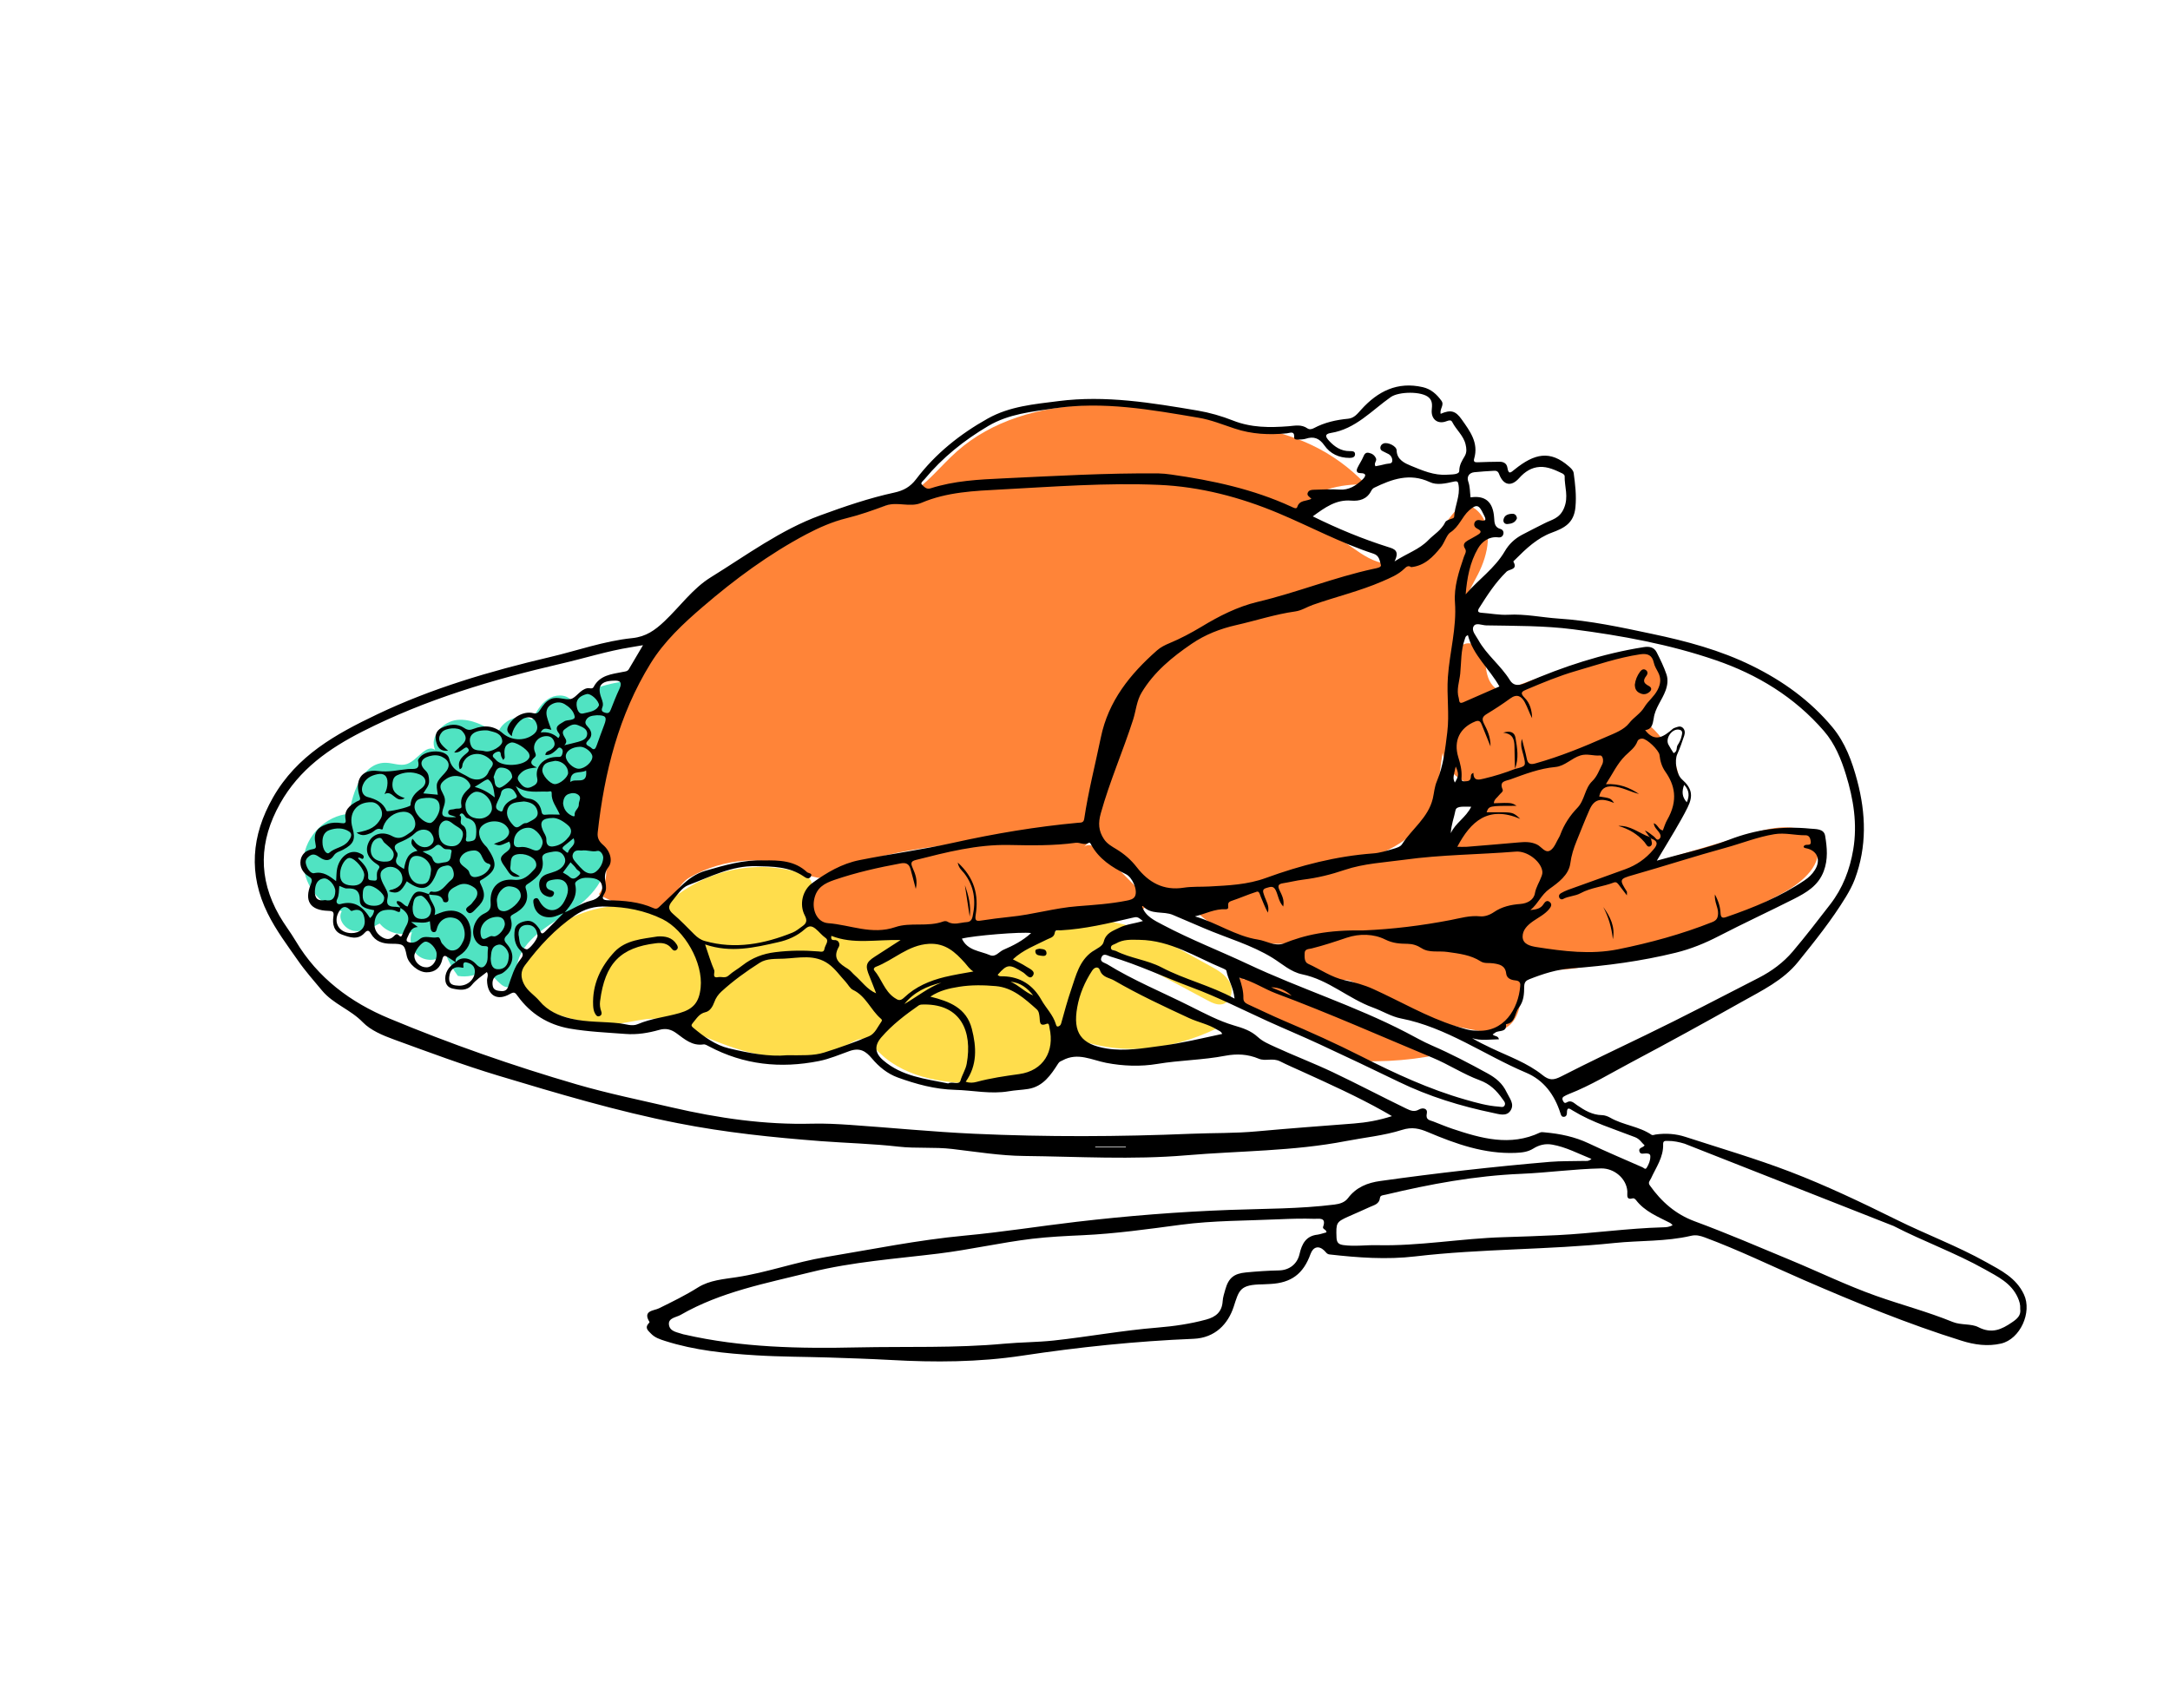 <?xml version="1.0" encoding="utf-8"?>
<!-- Generator: Adobe Illustrator 23.0.2, SVG Export Plug-In . SVG Version: 6.00 Build 0)  -->
<svg version="1.1" id="line" xmlns="http://www.w3.org/2000/svg" xmlns:xlink="http://www.w3.org/1999/xlink" x="0px" y="0px"
	 viewBox="0 0 288 226.77" style="enable-background:new 0 0 288 226.77;" xml:space="preserve">
<style type="text/css">
	.st0{fill:#FF3A5B;}
	.st1{fill:#50E3C2;}
	.st2{fill:#FF8438;}
	.st3{fill:#FFDD4C;}
	.st4{fill:#FFFFFF;}
	.st5{fill:#925F36;}
	.st6{fill:#422918;}
	.st7{fill:#007EFF;}
	.st8{fill:#9C9B9B;}
	.st9{fill:#C6C6C5;}
	.st10{fill:#D9D9D9;}
	.st11{fill:#6F6F6E;}
	.st12{fill:#ECECEC;}
	.st13{fill:#97E6FC;}
	.st14{fill:#B1B1B1;}
	.st15{fill:#1D1D1B;}
	.st16{fill:#FFFFFF;stroke:#1D1D1B;stroke-width:0.5;stroke-miterlimit:10;}
	.st17{fill:none;stroke:#FFFFFF;stroke-linecap:round;stroke-linejoin:round;stroke-miterlimit:10;}
	.st18{fill:#A0ECD2;}
	.st19{fill:#C4F5FB;}
	.st20{fill:none;stroke:#FFFFFF;stroke-width:0.876;stroke-linecap:round;stroke-linejoin:round;stroke-miterlimit:10;}
	.st21{fill:none;}
	.st22{fill:#575756;}
	.st23{fill:#FFFFFF;stroke:#1D1D1B;stroke-width:0.915;stroke-miterlimit:10;}
	.st24{fill:#9B5416;}
	.st25{fill:#868686;}
</style>
<g>
	<g>
		<path class="st2" d="M77.97,109.74c2.83-10.93,6-22.44,14.12-30.29c6.24-6.02,14.68-9.14,23-11.6c1.88-0.56,3.79-1.1,5.47-2.11
			c2.49-1.5,4.28-3.91,6.46-5.84c4.62-4.09,10.93-5.87,17.1-6.12c6.17-0.25,12.3,0.91,18.36,2.06c3.97,0.75,7.99,1.52,11.64,3.25
			c2.67,1.27,5.1,3.04,7.12,5.19c-3.29-0.01-7.45,0.59-8.35,3.76c2.2,1.55,4.4,3.09,6.59,4.64c1.38,0.97,2.85,1.98,4.53,2.12
			c3.78,0.32,6.35-3.53,8.72-6.49c0.42-0.52,0.91-1.06,1.57-1.18c0.7-0.13,1.4,0.27,1.9,0.78c2.06,2.13,1.31,5.68-0.04,8.31
			c-1.61,3.12-3.93,6.67-2.38,9.81c0.44-0.97,2.01-0.75,2.65,0.1s0.67,2,0.87,3.05s0.76,2.2,1.8,2.41c-3.09,0.21-5.5,2.85-6.85,5.64
			c-1.36,2.79-0.9,7.88-2.45,10.58c-3.61,6.31-12.23,7.07-19.14,9.34c-5.6,1.84-11.99,3.63-17.14,0.75
			c-4.06-2.27-5.43-5.67-9.85-7.12c-2.28-0.75-4.66-0.07-7.05,0.22c-8.9,1.07-19.12,1.28-27.08,5.39c-0.72,0.38-1.55-0.09-2.37-0.18
			c-0.61-0.07-1.14-0.42-1.67-0.72c-3.56-1.96-9.37-1.7-14.02,1.01c-1.7,0.99-1.97,3.35-3.74,4.18c-1.78,0.83-6.64-0.89-8.27-1.99
			c1.88-2.35,0.98-6.35-1.71-7.69c0.34,0.27,0.67,0.55,1.01,0.82"/>
		<path class="st2" d="M166.11,129.46c7.93,3.14,15.84,6.32,23.74,9.53c0.2,0.08,0.42,0.18,0.51,0.38c0.2,0.46-0.45,0.81-0.95,0.9
			c-2.28,0.38-4.59,0.58-6.9,0.6c-0.76,0.01-1.53,0-2.26-0.18c-0.77-0.18-1.48-0.54-2.18-0.89c-3.87-1.94-7.73-3.87-11.6-5.81
			c-0.8-0.4-1.63-0.83-2.16-1.55c-0.53-0.72-0.63-1.84,0.01-2.46c0.23-0.22,0.72-0.26,0.74,0.06"/>
		<path class="st2" d="M172.3,126.87c0.55-1.45,3.77-1.97,5.27-2.34c1.51-0.37,2.55-1.25,4.09-1.08c5.53,0.64,11.94,1.54,17.28,3.08
			c1.01,0.29,1.69,1.89,2.31,2.73c0.54,0.73,0.63,1.68,0.62,2.59c-0.02,1.71-0.47,3.6-1.91,4.52c-1.04,0.67-2.38,0.69-3.6,0.48
			c-3.89-0.66-7.59-1.7-11.3-3.06c-1.97-0.72-3.66-2.62-5.57-3.49c-1.91-0.87-3.76,1.03-4.23-1.02c0.02,0.37-1.23-1.25-1.21-0.88"/>
		<path class="st3" d="M68.19,130.15c2.52-7.5,11.84-11.88,19.23-9.04c4.48-5.13,12.07-7.29,18.58-5.28
			c0.78,0.24,1.67,0.69,1.74,1.5c0.05,0.59-0.37,1.1-0.59,1.65c-0.8,1.98,1.17,4.14,3.27,4.58c2.1,0.44,4.25-0.21,6.38-0.37
			c5.44-0.41,10.98,2.66,13.53,7.49c4.62-4.21,9.96-8.69,16.2-8.38c3.6,0.18,6.9,1.96,10.05,3.7c1.35,0.74,2.7,1.49,4.05,2.23
			c1.01,0.55,2.07,1.17,2.59,2.19c0.52,1.02,0.18,2.56-0.93,2.86c-0.7,0.19-1.42-0.17-2.06-0.51c-3.82-2.04-7.63-4.09-11.45-6.13
			c-0.88-0.47-1.83-0.95-2.82-0.8s-1.85,1.28-1.36,2.14c5.83,2.51,11.52,5.33,17.05,8.45c-6.8,3.29-13.7,3.84-20.6,0.79
			c0.08,2.04-1.91,4.28-3.74,5.17s-4.46,1.18-6.5,1.32c-4.76,0.32-10.49-0.52-13.93-3.83c-0.61-0.59-1.24-1.16-1.88-1.72
			c-1.36-1.17-3.25,2.17-8.41,2.24c-6.06,0.09-9.25-0.99-17.48-4.74c-2.81-1.28-6.18,0.64-9.25,0.28c-3.7-0.43-7.09-1.34-10.15-3.46
			"/>
		<path class="st1" d="M84.44,90.34c-3.04,0.08-6.05,0.99-8.62,2.6c-0.76-0.85-2.2-0.77-3.14-0.12c-0.95,0.65-1.52,1.7-2.05,2.71
			c-1.65-0.92-4.03,0.05-4.58,1.85c-1.65-0.99-3.45-2.01-5.37-1.82c-1.92,0.19-3.73,2.22-2.93,3.97c-1.25-0.81-2.33,1.4-3.74,1.88
			c-0.88,0.3-1.82-0.13-2.75-0.16c-3.06-0.1-4.45,3.74-4.92,6.77c-3.1,0.23-5.82,2.95-6.05,6.04s2.04,6.19,5.07,6.89
			c-0.62,1.03,0.42,2.42,1.61,2.61s2.35-0.4,3.42-0.98c0.99,1.24,2.82,1.72,4.29,1.14c-0.47,1.15-0.01,2.6,1.03,3.28
			c1.04,0.67,2.55,0.49,3.41-0.41c0.41,1.05,0.97,2.05,1.65,2.95c1.18,0.2,2.44-0.05,3.45-0.69c1.43,0.32,2.26,2.72,3.58,2.07
			c0.76-0.37,0.71-1.44,0.77-2.29c0.23-3.48,3.81-5.57,6.78-7.41c2.96-1.84,6.05-5.14,4.69-8.35c-1.16-0.62-2.49-0.94-3.81-0.91
			c2.03-6.78,4.56-13.41,7.55-19.82"/>
		<path class="st2" d="M159.53,120.19c5.04-2.5,10.48-4.18,16.06-4.94c4.43-0.61,8.98-0.65,13.22-2.06s8.26-4.62,9.03-9.02
			c-2.22,0.49-4.69-0.62-5.8-2.6s-0.77-4.67,0.8-6.31c0.89-0.93,2.09-1.51,3.27-2.05c6.3-2.86,12.91-5.04,19.67-6.52
			c1.08-0.24,2.25-0.45,3.27-0.01c1.61,0.69,2.21,2.79,1.76,4.49c-0.44,1.7-1.65,3.07-2.82,4.38c3.07,2.16,5,5.85,5.04,9.6
			c0.04,3.75-1.82,7.48-4.85,9.7c5.02-1.48,10.03-2.96,15.05-4.44c2.79-0.82,6.66-1.18,7.8,1.5c1.12,2.64-1.74,5.17-4.25,6.53
			c-7.78,4.22-16.11,7.42-24.71,9.48c-2.64,0.63-5.4,1.16-8.04,0.52c-2.04-0.49-3.85-1.65-5.8-2.44c-2.83-1.14-5.91-1.46-8.95-1.77
			c-4.14-0.43-8.34-0.85-12.44-0.13c-1.83,0.32-3.63,0.87-5.48,1.08c-4.68,0.55-9.57-1.14-12.91-4.47"/>
		<path class="st2" d="M145.58,110.55c-10.35,0.52-20.67,1.76-30.86,3.71c-1.72,0.33-3.49,0.7-4.94,1.67
			c-1.45,0.98-2.54,2.71-2.22,4.44c0.28,1.52,1.58,2.7,3.03,3.25c1.45,0.55,3.03,0.59,4.58,0.6c11.27,0.11,22.56-0.64,33.72-2.22
			c1.54-0.22,3.55-1.11,3.16-2.62c-0.12-0.47-0.48-0.84-0.82-1.19c-1.68-1.7-3.35-3.39-5.03-5.09c-0.65-0.66-1.77-1.32-2.37-0.61"/>
	</g>
	<g id="JOmeh5_1_">
		<g>
			<path d="M191.2,54.93c1.34-0.58,1.98-0.41,2.79,0.74c1.1,1.56,2.28,3.09,1.66,5.21c-0.13,0.44,0.12,0.5,0.49,0.48
				c0.94-0.05,1.89-0.05,2.83-0.07c0.55-0.01,0.99,0.19,1.09,0.78c0.15,0.96,0.43,0.68,0.98,0.23c2.59-2.09,4.68-2.58,7.17-0.4
				c0.3,0.26,0.6,0.53,0.65,0.91c0.2,1.5,0.38,2.96,0.23,4.52c-0.2,2.13-1.51,2.77-3.13,3.37c-1.96,0.72-3.44,2.15-4.89,3.6
				c-0.08,0.08-0.24,0.22-0.22,0.24c0.64,1.11-0.52,0.97-0.91,1.35c-1.46,1.42-2.55,3.11-3.63,4.82c-0.27,0.43-0.14,0.6,0.34,0.63
				c1.17,0.08,2.34,0.32,3.5,0.26c2.27-0.13,4.48,0.36,6.72,0.51c4.18,0.27,8.29,1.16,12.39,2.03c4.56,0.96,9.03,2.15,13.24,4.22
				c4.1,2.01,7.75,4.63,10.69,8.16c1.71,2.05,2.62,4.55,3.3,7.11c1.16,4.37,1.3,8.74-0.32,13.07c-0.31,0.83-0.73,1.59-1.18,2.34
				c-1.87,3.07-4.11,5.86-6.35,8.64c-1.97,2.45-4.8,3.8-7.47,5.3c-4.85,2.73-9.73,5.41-14.65,8.02c-2.74,1.45-5.39,3.08-8.28,4.21
				c-0.25,0.1-0.49,0.21-0.71,0.35c-0.18,0.11-0.21,0.31-0.12,0.5c0.1,0.21,0.22,0.45,0.5,0.28c0.6-0.37,0.95,0.05,1.4,0.36
				c1,0.69,2.03,1.3,3.31,1.32c0.36,0.01,0.75,0.15,1.07,0.33c1.74,1.01,3.84,1.14,5.52,2.29c0.12,0.08,0.36-0.02,0.54-0.05
				c1.33-0.19,2.65-0.1,3.92,0.31c4.64,1.51,9.33,2.88,13.88,4.62c4.83,1.85,9.52,4.09,14.17,6.39c3.93,1.95,8.06,3.48,11.9,5.63
				c1.95,1.09,3.96,2.06,5,4.29c1.1,2.36-0.5,5.92-3.04,6.51c-1.78,0.41-3.54,0.16-5.25-0.38c-7.15-2.23-14.07-5.08-20.94-8.06
				c-4.37-1.9-8.66-3.99-13.13-5.65c-0.62-0.23-1.17-0.37-1.84-0.21c-3.33,0.78-6.76,0.6-10.14,0.95
				c-8.79,0.92-17.66,0.75-26.44,1.78c-3.81,0.45-7.6,0.17-11.39-0.26c-0.36-0.04-0.48-0.32-0.7-0.52c-0.73-0.7-1.47-0.5-1.82,0.47
				c-0.95,2.63-2.55,3.82-5.31,3.97c-0.34,0.02-0.68,0.04-1.02,0.05c-3.08,0.03-3.14,0.76-3.87,2.99c-0.74,2.25-2.44,4.12-5.33,4.24
				c-7.62,0.31-15.2,1.1-22.75,2.24c-5.76,0.87-11.59,0.9-17.42,0.57c-2.75-0.15-5.51-0.24-8.27-0.33c-3.21-0.1-6.42-0.09-9.63-0.29
				c-4.07-0.25-8.12-0.65-12.04-1.9c-0.69-0.22-1.38-0.44-1.9-0.99c-0.35-0.37-0.86-0.74-0.31-1.34c0.05-0.06,0.14-0.15,0.13-0.18
				c-0.97-1.55,0.59-1.5,1.23-1.82c1.77-0.87,3.53-1.73,5.2-2.78c1.55-0.97,3.38-1.09,5.12-1.36c4.01-0.61,7.84-2.01,11.82-2.67
				c6.14-1.02,12.25-2.27,18.46-2.85c4.96-0.46,9.89-1.25,14.84-1.83c6.75-0.79,13.53-1.33,20.33-1.58
				c4.64-0.17,9.29-0.13,13.91-0.71c0.72-0.09,1.37-0.3,1.79-0.86c1.09-1.45,2.6-2.04,4.3-2.27c7.48-1.05,14.99-1.9,22.51-2.54
				c1.47-0.12,2.95-0.08,4.42-0.12c0.33-0.01,0.68,0.1,1.08-0.27c-1.76-0.7-3.38-1.58-5.22-1.9c-0.91-0.16-1.74,0.05-2.49,0.52
				c-0.75,0.47-1.53,0.54-2.38,0.58c-4.12,0.16-7.89-1.18-11.6-2.75c-1.14-0.48-2.11-0.73-3.46-0.3c-2.39,0.76-4.95,1-7.43,1.48
				c-7,1.36-14.12,1.29-21.19,1.89c-7.18,0.61-14.34,0.17-21.51,0.09c-3.19-0.03-6.39-0.56-9.57-0.93
				c-2.37-0.28-4.75-0.04-7.13-0.31c-3.42-0.39-6.87-0.47-10.31-0.73c-6.36-0.49-12.68-1.14-18.96-2.38
				c-8.1-1.59-15.98-3.95-23.86-6.32c-4.67-1.41-9.24-3.12-13.82-4.79c-1.51-0.55-3.1-1.22-4.14-2.29
				c-1.63-1.69-3.92-2.42-5.41-4.21c-1.09-1.31-2.23-2.59-3.2-3.99c-1.42-2.03-2.92-4.03-4.01-6.24c-2.57-5.2-2.19-10.31,0.7-15.39
				c3.18-5.58,8.34-8.42,13.79-11.02c7.32-3.5,15.03-5.75,22.88-7.6c3.68-0.86,7.27-2.16,11.03-2.54c1.81-0.19,3-1.05,4.23-2.21
				c2.07-1.95,3.76-4.37,6.19-5.87c4.73-2.92,9.25-6.29,14.51-8.21c3.22-1.18,6.49-2.3,9.85-3.03c1.19-0.26,2.09-0.74,2.88-1.78
				c2.56-3.38,5.82-5.98,9.5-8.04c2.92-1.64,6.18-1.91,9.4-2.32c6.24-0.8,12.36,0.23,18.47,1.26c1.59,0.27,3.18,0.73,4.68,1.32
				c2.41,0.96,4.87,0.95,7.36,0.76c0.86-0.07,1.72-0.28,2.52,0.28c0.25,0.17,0.56,0.13,0.86-0.03c1.42-0.76,2.96-1.1,4.55-1.25
				c0.8-0.08,1.23-0.66,1.72-1.2c2.21-2.45,4.82-3.76,8.18-2.99c1.09,0.25,1.85,0.94,2.48,1.81
				C191.72,53.77,191.05,54.27,191.2,54.93z M53.16,120.47c-0.09,0.25,0.12,0.81-0.52,0.49c-0.49-0.25-1.03-0.23-1.56-0.16
				c-0.77,0.11-1.18,0.63-1.33,1.37c-0.18,0.87,0.08,1.61,0.79,2.11c0.55,0.39,1.17,0.57,1.74-0.02c0.19-0.19,0.37-0.41,0.65-0.11
				c0.35,0.37,0.4,0.02,0.51-0.22c0.12-0.28,0.22-0.57,0.37-0.83c0.67-1.11,0.47-1.89-0.69-2.61c-0.03-0.34-0.57-0.41-0.44-0.87
				c0.63-0.1,0.88,0.63,1.42,0.71c0.87-2.16,1.1-2.29,2.83-1.64c0.07,0.98,1.13,1.61,0.74,2.77c0.48-0.18,0.8-0.32,1.12-0.42
				c2.06-0.62,3.61,0.55,3.72,2.72c0.07,1.36-0.45,2.38-1.56,3.09c-0.36,0.23-0.61,0.44-0.43,0.9c-0.35-0.23-0.69-0.46-1.05-0.68
				c-0.37-0.23-0.63-0.35-0.77,0.28c-0.24,1.09-0.95,1.72-2.09,1.71c-1.11-0.01-2.41-1.13-2.63-2.2c-0.3-1.5-0.42-1.59-2.05-1.59
				c-1.12,0-2.1-0.29-2.7-1.34c-0.25-0.43-0.44-0.54-0.83-0.11c-0.92,1.03-2.05,0.58-3.04,0.22c-1.03-0.38-1.27-1.36-1.11-2.39
				c0.1-0.64-0.09-0.73-0.7-0.75c-2.39-0.07-3.21-1.31-2.29-3.56c0.25-0.6,0.1-0.78-0.34-1.05c-0.77-0.49-1.17-1.24-1.02-2.14
				c0.15-0.83,0.78-1.31,1.58-1.43c0.49-0.08,0.49-0.24,0.4-0.67c-0.31-1.48,0.13-2.18,1.55-2.67c0.63-0.22,1.26-0.22,1.91-0.12
				c0.36,0.05,0.62,0.02,0.53-0.45c-0.25-1.27,0.53-1.89,1.47-2.42c0.23-0.13,0.58-0.09,0.41-0.61c-0.73-2.2,0.2-3.74,2.44-3.44
				c1.42,0.19,2.64-0.14,3.95-0.26c0.75-0.07,1.67,0.25,1.34-1.11c-0.03-0.13,0.15-0.34,0.27-0.48c0.9-1.03,3.58-1.03,3.86,0.2
				c0.37,1.63,1.52,1.81,2.55,2.45c0.96,0.6,2.27,0.39,2.69-0.71c0.17-0.44,0.86-0.9,0.41-1.41c-0.52-0.58-1.25-1-2.09-0.94
				c-0.81,0.06-1.42,0.48-1.75,1.26c-0.1,0.24,0.03,0.61-0.4,0.77c-0.37-1.05,0.25-1.6,0.9-2.12c0.22-0.18,0.43-0.35,0.19-0.65
				c-0.21-0.26-0.39-0.07-0.58,0.04c-0.33,0.21-0.61,0.55-1.25,0.51c0.69-0.94,2.34-1.48,1.04-2.87c-0.5-0.54-2.18-0.41-2.66,0.16
				c-0.88,1.05-0.04,1.73,0.82,2.47c-1.09,0.11-1.4-0.49-1.58-1.17c-0.2-0.76-0.07-1.49,0.71-1.86c1-0.48,2.05-0.64,3.02,0.02
				c0.44,0.3,0.77,0.29,1.24,0.1c1.37-0.53,2.7-0.43,3.83,0.57c1.13,0.99,2.84,1.11,4.05,0.21c0.59-0.43,0.7-0.97,0.4-1.61
				c-0.31-0.66-0.85-0.82-1.52-0.6c-0.81,0.27-1.73,1.6-1.69,2.42c-0.61-0.51-0.72-0.78-0.52-1.28c0.49-1.19,2.08-2.11,3.34-1.79
				c0.51,0.13,0.67-0.07,0.9-0.4c0.4-0.6,0.79-1.23,1.51-1.5c0.89-0.34,1.85,0.2,2.59,0.02c0.72-0.17,1.23-1.26,2.2-1.43
				c0.28-0.05,0.65,0.17,0.83-0.17c0.83-1.58,2.39-1.69,3.86-1.99c0.3-0.06,0.62-0.06,0.8-0.35c0.59-0.99,1.18-1.99,1.89-3.2
				c-0.73,0.12-1.16,0.2-1.6,0.27c-3.14,0.5-6.17,1.47-9.26,2.18c-9.08,2.11-17.97,4.74-26.34,8.99c-4.47,2.27-8.41,5.03-10.96,9.57
				c-2.8,4.99-2.95,9.91-0.11,14.88c0.66,1.16,1.49,2.21,2.17,3.36c2.93,4.93,7.29,8.16,12.41,10.29c8.13,3.39,16.45,6.3,24.9,8.76
				c4.16,1.21,8.43,2.08,12.65,3.06c6.13,1.42,12.32,2.32,18.63,2.15c1.66-0.04,3.33,0.05,4.98,0.16c5.5,0.38,10.99,0.93,16.5,1.18
				c9.59,0.44,19.19,0.4,28.78,0c2.91-0.12,5.83-0.05,8.72-0.32c4.29-0.39,8.58-0.71,12.87-1.04c1.66-0.13,3.29-0.41,5.06-0.98
				c-0.49-0.28-0.77-0.46-1.07-0.62c-3.54-1.99-7.23-3.65-10.92-5.33c-0.95-0.43-1.94-0.86-2.85-1.32c-1-0.5-1.94,0.02-2.83-0.35
				c-1.46-0.61-2.89-0.69-4.48-0.39c-2.96,0.57-6,0.58-8.99,1.08c-2.23,0.37-4.54,0.29-6.77-0.14c-1.93-0.37-3.78-1.44-5.81-0.33
				c-0.23,0.13-0.39,0.12-0.58,0.42c-0.97,1.52-2,3.05-3.97,3.37c-0.86,0.14-1.73,0.16-2.59,0.31c-2.4,0.41-4.76-0.13-7.13-0.19
				c-2.66-0.07-5.14-0.75-7.6-1.64c-1.37-0.5-2.49-1.41-3.44-2.54c-0.78-0.92-1.55-1.47-2.96-0.97c-1.33,0.47-2.64,1.05-4.07,1.33
				c-5.09,1.01-9.95,0.51-14.58-1.95c-0.23-0.12-0.51-0.3-0.74-0.26c-1.48,0.22-2.49-0.68-3.55-1.46c-0.7-0.52-1.4-0.73-2.31-0.47
				c-1.45,0.41-2.95,0.66-4.48,0.54c-2.49-0.19-4.98-0.29-7.44-0.72c-2.83-0.51-5.15-1.94-6.85-4.28c-0.36-0.49-0.46-0.64-1.06-0.3
				c-1.71,0.98-2.99,0.17-3.03-1.8c-0.01-0.35,0.23-0.72-0.02-1.12c-0.72,0.57-1.44,1.02-2,1.72c-0.67,0.82-1.63,0.67-2.53,0.48
				c-0.51-0.11-0.87-0.42-0.97-0.99c-0.16-0.98,0.37-1.95,1.36-2.5c0.66-0.76,1.82-0.7,2.69,0.23c0.42,0.45,0.83,0.65,1.22,0.17
				c0.51-0.62,0.24-1.47,0.38-2.2c0.1-0.52-0.58-0.26-0.89-0.41c-0.52-0.25-0.82-0.66-0.99-1.19c-0.34-1.06,0.26-2.54,1.36-3.06
				c0.67-0.32,0.93-0.62,0.87-1.43c-0.15-2.05,1.08-3.27,3.11-3.06c1.31,0.13,2.01-0.65,2.75-1.46c0.21-0.23,0.25-0.54,0.14-0.86
				c-0.26-0.76-1.53-1.27-2.54-1.05c-0.94,0.21-0.74,1.04-0.84,1.65c-0.12,0.75,0.72,0.82,1.26,1.28c-1.22,0.25-1.44-0.55-1.91-1.18
				c-0.79-1.07-0.88-1.36,0.16-2.11c0.56-0.41,0.59-0.79,0.34-1.34c-1.28,0.58-1.28,0.58-2.04,0.31c0.58-0.27,1.14-0.36,1.56-0.74
				c0.62-0.55,0.6-1.1,0.06-1.67c-0.77-0.8-2.38-0.78-3.22,0.03c-0.6,0.57-0.44,1.64,0.39,2.53c0.1,0.11,0.23,0.21,0.31,0.33
				c1.42,2.1,1.34,2.96-0.51,4.15c-0.06,0.04-0.13,0.08-0.2,0.11c-0.33,0.15-0.29,0.3-0.13,0.61c0.68,1.36,0.55,2.12-0.53,3.14
				c-0.35,0.33-0.8,1.04-1.28,0.5c-0.46-0.52,0.38-0.74,0.63-1.11c0.19-0.28,0.46-0.52,0.6-0.83c0.2-0.44,0.18-0.92-0.26-1.24
				c-0.69-0.5-1.45-0.7-2.24-0.29c-0.66,0.34-1.42,0.66-1.23,1.67c0.04,0.22,0.03,0.49-0.26,0.55c-0.12,0.03-0.38-0.03-0.4-0.11
				c-0.29-1.08-1.24-0.73-1.93-0.94c0.07-0.18,0.17-0.41,0.38-0.37c1.32,0.27,1.8-0.92,2.59-1.53c0.46-0.36,0.41-0.95,0.18-1.48
				c-0.16-0.36-0.45-0.51-0.83-0.44c-0.53,0.1-1.02,0.22-1.24,0.83c-0.88,2.4-1.95,2.73-4,1.26c-0.77,1.44-1.26,1.72-2.35,1.33
				c0.08-0.23,0.29-0.19,0.45-0.24c1.11-0.33,1.56-1.1,1.2-2.03c-0.32-0.8-1.29-1.21-2.07-0.86c-0.82,0.36-0.94,0.99-0.37,2.13
				c0.29,0.58,0.75,1.19,0.6,1.81c-0.25,1.03,0.19,1.25,1.04,1.24C52.72,120.37,52.94,120.43,53.16,120.47z M74.9,121.17
				c-0.57,0.18-1.09,0.5-1.71,0.57c-1.24,0.13-2.17-0.53-2.37-1.75c-0.05-0.3-0.13-0.65,0.26-0.76c0.32-0.09,0.43,0.22,0.56,0.45
				c0.84,1.49,2.41,1.53,3.24-0.02c0.37-0.69,0.75-1.6,0.28-2.37c-0.42-0.69-1.24-0.63-1.97-0.48c-0.35,0.07-0.67,0.22-0.7,0.63
				c-0.02,0.34,0.17,0.58,0.49,0.69c0.33,0.11,0.73,0.22,0.47,0.68c-0.2,0.36-0.58,0.27-0.92,0.14c-0.7-0.27-0.95-0.85-0.97-1.54
				c-0.02-0.76,0.45-1.19,1.11-1.41c0.71-0.24,1.46-0.37,2-0.98c0.37-0.43,0.46-0.87,0.19-1.36c-0.45-0.82-1.21-0.67-1.91-0.53
				c-0.46,0.1-1.1,0.24-0.97,0.89c0.32,1.59-0.63,2.4-1.72,3.17c-0.26,0.18-0.64,0.29-0.47,0.77c0.57,1.7-0.32,2.69-1.68,3.4
				c-0.36,0.19-0.4,0.33-0.3,0.68c0.23,0.8,0.04,1.54-0.54,2.11c-0.47,0.45-0.37,0.74,0.03,1.19c1.13,1.3,0.86,2.82-0.57,3.8
				c-0.26,0.18-0.57,0.19-0.82,0.34c-0.52,0.32-0.61,0.87-0.51,1.41c0.11,0.56,0.62,0.62,1.07,0.66c0.44,0.04,0.79-0.06,0.97-0.58
				c0.45-1.28,0.81-2.62,1.68-3.69c0.39-0.49,0.32-0.74-0.12-1.18c-0.7-0.72-0.82-1.72-0.68-2.68c0.11-0.73,0.76-1.01,1.41-1.15
				c0.89-0.2,1.39,0.37,1.85,1.02c0.17,0.24,0.17,0.95,0.73,0.4c0.87-0.83,1.7-1.7,2.54-2.55c1.23-0.45,2.29-1.28,3.59-1.59
				c0.95-0.22,1.59-0.95,1.47-1.9c-0.13-1-1.08-1.11-1.94-1.14c-0.43-0.01-0.82,0.04-1.19,0.27c-0.23,0.15-0.5,0.32-0.44,0.61
				C76.71,119.01,75.8,120.08,74.9,121.17z M201.06,102.07c1.5-0.37,1.48-0.37,1.12-1.85c-0.14-0.59-0.44-1.18-0.2-2.15
				c0.27,1.06,0.49,1.81,0.64,2.58c0.14,0.73,0.45,0.89,1.17,0.68c3.25-0.91,6.36-2.18,9.44-3.54c1.08-0.47,2.29-0.91,2.99-1.8
				c0.61-0.79,1.49-1.24,2.04-2.16c0.45-0.75,1.25-1.34,1.72-2.23c0.45-0.86,0.49-1.58,0.08-2.37c-0.21-0.41-0.46-0.78-0.56-1.24
				c-0.22-1.01-0.79-1.29-1.82-1.14c-2.93,0.44-5.72,1.4-8.54,2.22c-2.21,0.64-4.35,1.53-6.48,2.43c-0.58,0.25-1.04,0.4-0.31,1.13
				c0.7,0.69,0.97,1.67,0.99,2.7c-0.37-0.68-0.6-1.43-0.97-2.11c-0.43-0.8-1.03-1.17-1.93-0.51c-1.01,0.74-2.06,1.42-3.13,2.07
				c-0.57,0.35-0.67,0.65-0.36,1.27c0.43,0.85,0.88,1.72,0.87,3.03c-0.46-1.14-0.8-2.01-1.16-2.88c-0.15-0.37-0.32-0.65-0.85-0.44
				c-2.06,0.82-2.93,2.57-2.27,4.74c0.26,0.85,0.48,1.69,0.44,2.58c-0.01,0.28-0.11,0.67,0.38,0.63c0.32-0.02,0.7,0.04,0.83-0.41
				c0.06-0.23-0.07-0.55,0.36-0.71c0.01,1.12,0.71,0.93,1.41,0.76c1.4-0.33,2.77-0.76,4.11-1.28L201.06,102.07z M219.1,111.29
				c-0.06-0.06-0.11-0.12-0.17-0.18c-0.21-0.29-0.42-0.57-0.62-0.86c0.5,0.18,0.83,0.53,1.21,0.8c0.2,0.15,0.38,0.62,0.72,0.29
				c0.29-0.28,0.12-0.63-0.1-0.93c-0.25-0.33-0.6-0.61-0.65-1.14c0.57,0.2,0.62,0.87,1.2,0.96c0.19-0.47,0.32-0.95,0.56-1.37
				c1.56-2.69,0.96-4.74-0.22-6.42c-0.49-0.69-0.69-1.42-0.78-2.22c-0.07-0.63-1.68-2.18-2.29-2.18c-0.28,0-0.55,0.1-0.65,0.38
				c-0.31,0.83-1.02,1.31-1.61,1.89c-1.06,1.05-1.66,2.38-2.57,3.78c1.78-0.1,3.14,0.45,4.4,1.3c-1.2-0.29-2.27-0.95-3.55-1.01
				c-1.01-0.05-1.52,0.39-1.74,1.34c1.52,0.23,1.52,0.23,1.98,0.86c-1.78-0.73-2.64-0.51-3.27,0.92c-0.6,1.36-1.14,2.74-1.7,4.12
				c-0.39,0.96-0.7,1.91-0.84,2.98c-0.21,1.57-1.64,2.58-2.77,3.39c-1.11,0.8-1.54,2.01-2.53,2.81c0.69-0.08,1.36-0.14,1.76-0.81
				c0.2-0.33,0.49-0.55,0.83-0.24c0.33,0.29,0.14,0.63-0.09,0.91c-0.57,0.7-1.41,1.11-2.1,1.59c-0.84,0.58-1.43,1.21-1.43,2.08
				c0.01,1.01,1.03,1.25,1.84,1.38c3.59,0.56,7.2,1.02,10.81,0.3c4.26-0.86,8.45-2,12.51-3.61c0.61-0.24,0.77-0.57,0.78-1.19
				c0.02-0.78-0.5-1.45-0.42-2.49c0.5,0.93,0.71,1.7,0.75,2.5c0.03,0.64,0.3,0.67,0.8,0.49c3.62-1.25,7.15-2.69,10.35-4.86
				c0.54-0.36,1-0.79,1.36-1.36c0.86-1.34,0.33-2.64-1.22-2.91c-0.16-0.03-0.27-0.12-0.27-0.17c0.16-0.58,1.05,0.08,0.95-0.73
				c-0.04-0.36-0.18-0.81-0.66-0.81c-1.4,0.02-2.77-0.38-4.18-0.14c-2.21,0.36-4.28,1.2-6.43,1.79c-4.12,1.13-8.18,2.45-12.29,3.62
				c-1.87,0.53-1.85,0.6-0.85,2.2c0.04,0.07,0.01,0.2,0.01,0.51c-0.41-0.54-0.7-0.93-1-1.31c-0.19-0.24-0.36-0.54-0.73-0.4
				c-1.45,0.56-3.04,0.67-4.42,1.42c-0.75,0.41-1.61,0.37-2.34,0.78c-0.16,0.09-0.39,0.01-0.48-0.18c-0.11-0.24-0.02-0.46,0.2-0.59
				c0.29-0.17,0.6-0.32,0.92-0.44c2.56-0.93,5.13-1.83,7.68-2.77c1.44-0.53,2.67-1.37,3.68-2.58
				C220.05,112.08,220.06,111.62,219.1,111.29z M101.36,114.21c2.06-0.03,4.1,0.01,5.74,1.55c0.19,0.18,0.85,0.12,0.47,0.65
				c-0.26,0.36-0.66,0.09-0.92-0.09c-1.94-1.31-4.12-1.3-6.33-1.35c-3.25-0.07-6.05,1.42-8.95,2.51c-0.89,0.33-1.51,1.35-2.17,2.14
				c-0.55,0.67-0.53,1.12,0.15,1.71c0.98,0.83,1.87,1.78,2.79,2.69c0.41,0.41,0.86,0.74,1.42,0.89c4.02,1.13,7.86,0.39,11.62-1.12
				c0.48-0.19,0.9-0.56,1.33-0.86c0.53-0.37,0.65-0.75,0.3-1.42c-0.76-1.45-0.31-3.35,1-4.3c1.9-1.39,3.91-2.57,6.26-3.04
				c4.15-0.83,8.34-1.39,12.48-2.31c5.46-1.21,10.98-2.14,16.55-2.65c0.37-0.03,0.72,0.03,0.8-0.54c0.54-3.63,1.46-7.18,2.2-10.77
				c1-4.87,3.9-8.43,7.46-11.57c0.47-0.42,1.08-0.72,1.66-0.96c1.47-0.61,2.87-1.36,4.24-2.18c2.34-1.42,4.78-2.66,7.45-3.3
				c5.19-1.23,10.15-3.25,15.36-4.38c0.38-0.08,1.1-0.18,1-0.52c-0.16-0.53-0.18-1.24-0.99-1.5c-4.36-1.42-8.41-3.61-12.63-5.38
				c-5.06-2.12-10.36-3.51-15.82-3.75c-6.98-0.3-13.98,0.24-20.96,0.61c-3.56,0.19-7.19,0.33-10.57,1.77
				c-1.55,0.66-3.19-0.2-4.75,0.37c-1.7,0.62-3.42,1.24-5.18,1.67c-1.89,0.47-3.63,1.23-5.34,2.13c-4.98,2.64-9.48,5.96-13.75,9.63
				c-2.6,2.23-5.12,4.58-6.93,7.51c-4.23,6.85-6.14,14.48-7.02,22.43c-0.08,0.71,0.15,1.19,0.71,1.67c1,0.85,1.31,2.19,0.71,2.95
				c-0.52,0.65-0.52,1.32-0.39,2.04c0.09,0.51,0.14,1.01-0.13,1.45c-0.44,0.7-0.23,0.9,0.53,0.91c2.05,0.04,4.08,0.19,5.99,1.05
				c0.27,0.12,0.46,0.1,0.7-0.13c0.97-0.95,1.99-1.87,2.96-2.82c0.94-0.92,1.99-1.67,3.25-2.03
				C96.19,114.84,98.7,114.1,101.36,114.21z M187.29,75.28c-0.37-0.27-0.65-0.05-0.9,0.2c-0.84,0.82-1.89,1.23-2.94,1.69
				c-2.99,1.3-6.16,2.04-9.22,3.12c-0.78,0.27-1.47,0.75-2.32,0.87c-2.66,0.37-5.22,1.22-7.83,1.81c-2.12,0.48-4.13,1.26-5.93,2.49
				c-2.58,1.76-4.98,3.72-6.63,6.46c-0.67,1.11-0.75,2.39-1.13,3.59c-1.34,4.17-3.11,8.2-4.29,12.43c-0.37,1.31-0.31,2.34,0.41,3.43
				c0.42,0.64,1.05,0.98,1.66,1.35c1.05,0.64,1.94,1.41,2.7,2.39c1.57,2.03,3.56,3.14,6.23,2.72c1.11-0.17,2.26-0.1,3.39-0.16
				c2.55-0.14,5.06-0.23,7.54-1.14c4.59-1.67,9.31-2.89,14.21-3.25c0.89-0.06,1.78-0.35,2.65-0.6c0.43-0.12,0.97-0.28,1.18-0.61
				c1.32-2.05,3.48-3.52,4.09-6.07c0.18-0.77,0.21-1.53,0.55-2.33c0.85-2.02,1.1-4.25,1.37-6.46c0.3-2.44-0.09-4.86,0.08-7.32
				c0.23-3.32,1.19-6.56,0.94-9.94c-0.15-2.04,0.52-4.08,1.19-6.04c0.12-0.35,0.4-0.7,0.15-1.08c-0.36-0.56-0.04-0.85,0.38-1.1
				c0.39-0.23,0.8-0.42,1.18-0.66c0.42-0.25,0.85-0.52,0.07-0.89c-0.29-0.14-0.49-0.4-0.39-0.74c0.11-0.34,0.4-0.46,0.73-0.39
				c1.09,0.25,0.7-0.34,0.46-0.83c-0.57-1.2-0.88-1.36-1.89-0.47c-0.95,0.84-1.32,2.18-2.52,2.94c-0.45,0.29-0.75,1.36-1.24,1.96
				C190.2,73.92,189.07,75.1,187.29,75.28z M218.34,96.91c1.33,1.74,2.52,0.82,3.7-0.19c0.06-0.05,0.13-0.07,0.2-0.1
				c0.35-0.12,0.73-0.32,1.07-0.04c0.33,0.28,0.34,0.69,0.22,1.06c-0.28,0.83-0.56,1.66-0.92,2.45c-0.41,0.89-0.11,2.71,0.62,3.36
				c1.3,1.15,1.53,2.14,0.75,3.72c-0.52,1.06-1.12,2.08-1.71,3.1c-0.74,1.26-1.5,2.5-2.38,3.97c3.39-0.96,6.59-1.62,9.6-2.78
				c3.52-1.36,7.07-1.84,10.77-1.47c0.71,0.07,1.81-0.02,1.97,0.95c0.26,1.55,0.41,3.12-0.19,4.71c-0.74,1.95-2.33,2.84-3.97,3.68
				c-3.31,1.67-6.68,3.23-9.97,4.93c-1.83,0.95-3.71,1.71-5.7,2.2c-4.57,1.12-9.2,1.74-13.88,2.08c-1.91,0.14-3.76,0.73-5.55,1.44
				c-0.42,0.17-0.67,0.36-0.68,0.98c-0.01,0.95-0.04,1.94-0.72,2.8c-0.57,0.72-0.4,2.03-1.7,2.18c0.14,1.14-0.9,0.78-1.4,1.11
				c-0.12,0.08-0.24,0.16-0.36,0.25c0.21,0.3,0.71,0.12,0.83,0.65c-1.2,0.01-2.37,0.23-3.56-0.15c0.82,0.5,1.67,0.9,2.52,1.31
				c2.32,1.11,4.79,1.96,6.82,3.59c0.91,0.73,1.47,0.7,2.52,0.16c3.67-1.88,7.4-3.65,11.11-5.44c5.08-2.45,10.07-5.07,15.09-7.64
				c1.69-0.87,3.24-2.01,4.48-3.47c1.72-2.03,3.34-4.14,4.97-6.25c1.67-2.15,2.62-4.62,3.07-7.3c0.57-3.4,0.03-6.7-0.97-9.94
				c-0.64-2.09-1.47-4.11-2.91-5.78c-3.91-4.53-8.87-7.53-14.4-9.42c-6.12-2.1-12.49-3.26-18.9-4.09
				c-3.83-0.49-7.69-0.45-11.54-0.52c-0.57-0.01-1.38-0.43-1.68,0.15c-0.29,0.56,0.31,1.19,0.62,1.75c1.11,2.02,3,3.41,4.21,5.37
				c0.45,0.73,1.1,0.79,2.05,0.38c5.04-2.19,10.24-3.9,15.69-4.76c0.75-0.12,1.39-0.02,1.75,0.7c0.48,0.95,0.95,1.91,1.29,2.91
				c0.23,0.68,0.15,1.41-0.11,2.13c-0.46,1.27-1.41,2.35-1.58,3.71C219.34,96.21,219.19,96.83,218.34,96.91z M176.04,163.58
				c0.04-0.39-0.56-0.4-0.44-0.74c0.48-1.32-0.6-1.04-1.15-1.06c-1.55-0.05-3.1-0.01-4.64,0.06c-4.37,0.2-8.78,0.16-13.1,0.73
				c-4.34,0.58-8.67,1.19-13.05,1.39c-2.22,0.1-4.45,0.21-6.66,0.47c-4.16,0.5-8.26,1.45-12.41,1.96c-5.69,0.7-11.4,1.09-17.01,2.48
				c-5.9,1.47-11.9,2.58-17.26,5.67c-0.58,0.33-1.64,0.39-1.54,1.28c0.11,0.97,1.17,1.02,1.94,1.3c0.04,0.01,0.07,0.01,0.11,0.02
				c7.57,1.74,15.31,1.88,22.98,1.71c6.48-0.14,12.98,0.11,19.46-0.49c2.18-0.2,4.37-0.19,6.55-0.42c4.61-0.5,9.18-1.35,13.81-1.72
				c2.17-0.18,4.35-0.49,6.47-1.07c1.25-0.34,2.08-1,2.17-2.42c0.03-0.53,0.21-1.05,0.35-1.56c0.43-1.55,1.16-2.12,2.73-2.27
				c1.47-0.14,2.93-0.24,4.41-0.27c1.36-0.03,2.41-0.85,2.71-2.16c0.31-1.37,0.86-2.43,2.42-2.59
				C175.28,163.82,175.66,163.67,176.04,163.58z M182.55,61.89c0.45-0.09,0.92-0.17,1.38-0.3c0.31-0.08,0.82,0.02,0.85-0.4
				c0.03-0.4-0.19-0.81-0.64-0.99c-0.21-0.08-0.39-0.22-0.6-0.3c-0.24-0.1-0.37-0.27-0.34-0.52c0.03-0.24,0.18-0.42,0.41-0.51
				c0.54-0.23,1.74,0.33,1.75,0.91c0.02,1.27,1.15,1.73,1.86,2.03c1.53,0.63,3.12,1.33,4.85,1.2c0.58-0.04,1.59,0.01,1.6-0.5
				c0.01-0.83,0.38-1.37,0.73-1.97c0.3-0.52,0.23-1.04,0.11-1.55c-0.27-1.17-1.25-1.94-1.77-2.97c-0.15-0.3-0.41-0.24-0.76-0.11
				c-1.18,0.46-2.07-0.27-1.96-1.51c0.05-0.56,0.12-1.15-0.36-1.61c-0.92-0.89-4.01-0.83-5.07-0.09c-2.54,1.78-4.68,4.25-7.96,4.77
				c-0.88,0.14-0.7,0.53-0.25,1.03c0.75,0.81,1.6,1.39,2.75,1.38c0.3,0,0.69-0.02,0.71,0.38c0.02,0.45-0.39,0.52-0.74,0.52
				c-1.38,0-2.56-0.55-3.33-1.66c-0.68-0.97-1.42-1.23-2.48-0.88c-0.32,0.1-0.67,0.09-1.01,0.11c-0.23,0.01-0.54-0.01-0.52-0.29
				c0.06-0.93-0.54-0.58-0.97-0.54c-2.35,0.23-4.67,0.12-6.94-0.64c-1.58-0.52-3.14-1.16-4.77-1.43
				c-6.33-1.07-12.66-2.22-19.12-1.25c-3.02,0.45-6.09,0.74-8.81,2.35c-3.19,1.89-6.05,4.17-8.43,7.04
				c-0.18,0.22-0.61,0.51-0.37,0.73c0.28,0.26,0.58,0.69,1.16,0.5c3.13-1.01,6.4-1.17,9.63-1.32c6.87-0.32,13.73-0.72,20.61-0.66
				c0.56,0.01,1.13,0.07,1.69,0.15c5.48,0.78,10.86,1.93,15.93,4.26c0.26,0.12,0.7,0.38,0.8,0.05c0.3-0.96,1.21-0.74,1.87-1.09
				c-0.23-0.28-0.68-0.43-0.45-0.86c0.16-0.31,0.5-0.33,0.79-0.34c1.13-0.03,2.27-0.1,3.4-0.02c1.25,0.08,2.18-0.52,3.02-1.31
				c0.34-0.32,0.77-0.87-0.26-0.88c-0.52,0-0.55-0.34-0.38-0.7c0.24-0.51,0.57-0.97,0.78-1.48c0.15-0.37,0.33-0.6,0.74-0.51
				c0.43,0.09,0.76,0.32,0.94,0.74C182.77,61.2,182.29,61.46,182.55,61.89z M223.58,151.81c-0.72-0.22-1.47-0.38-2.23-0.37
				c-0.29,0-0.64-0.06-0.62,0.43c0.06,1.73-0.94,3.08-1.61,4.55c-0.13,0.29-0.44,0.53-0.16,0.92c1.54,2.17,3.41,3.83,5.98,4.78
				c4.25,1.57,8.43,3.37,12.62,5.11c3.81,1.58,7.53,3.39,11.41,4.77c3.38,1.2,6.86,2.11,10.19,3.47c1.11,0.45,2.44,0.2,3.4,0.69
				c1.78,0.92,3.08,0.32,4.49-0.65c0.68-0.46,1.2-0.92,1.07-1.77c0.04-0.56-0.11-1.02-0.31-1.48c-0.88-1.98-2.69-2.81-4.4-3.78
				c-3.91-2.19-8.13-3.7-12.1-5.75 M218.27,152.03c-0.42-0.37-0.62-0.83-1.28-1.09c-2.78-1.08-5.65-1.94-8.22-3.51
				c-0.46-0.28-0.82-0.58-0.81,0.31c0,0.24-0.1,0.47-0.37,0.5c-0.35,0.04-0.41-0.22-0.5-0.5c-0.78-2.43-2.2-4.37-4.56-5.36
				c-5.56-2.35-10.55-6.02-16.62-7.2c-1.27-0.25-2.45-0.99-3.69-1.44c-3.26-1.18-5.91-3.7-9.39-4.41c-1.53-0.32-2.66-1.39-3.95-2.19
				c-2.79-1.72-6.01-2.62-9.03-3.91c-1.39-0.59-2.79-1.18-4.17-1.78c-1.28-0.56-2.91,0.04-4-1.19c-0.02-0.02-0.12,0.05-0.11,0.04
				c0.45,1.35,1.66,1.88,2.77,2.47c3.68,1.95,7.56,3.45,11.32,5.22c6.88,3.24,14.16,5.52,20.93,9.03c1.14,0.59,2.26,1.24,3.44,1.75
				c2.54,1.1,4.98,2.38,7.4,3.71c1.09,0.6,1.97,1.31,2.53,2.5c0.38,0.8,1.07,1.54,0.53,2.41c-0.54,0.87-1.55,0.49-2.3,0.34
				c-4.34-0.9-8.55-2.19-12.56-4.14c-3.47-1.68-6.95-3.34-10.45-4.96c-2.3-1.07-4.64-2.04-6.95-3.09c-3.34-1.52-6.6-3.19-10.05-4.47
				c-3.61-1.34-7.09-3.01-10.79-4.1c-0.39-0.12-0.93-0.52-1.2,0.09c-0.28,0.63,0.39,0.71,0.74,0.92c3.52,2.17,7.35,3.73,11.03,5.58
				c1.9,0.95,3.82,1.97,5.8,2.55c1.23,0.36,2.25,0.69,3.19,1.55c0.64,0.59,1.46,0.93,2.26,1.3c2.54,1.17,5.15,2.16,7.68,3.36
				c3.28,1.56,6.49,3.25,9.75,4.83c0.58,0.28,1.07,0.48,1.69,0.12c0.51-0.29,1.17-0.13,1.04,0.49c-0.2,0.91,0.36,0.91,0.85,1.1
				c0.85,0.33,1.68,0.68,2.54,0.97c3.83,1.28,7.67,2.37,11.63,0.5c0.19-0.09,0.45-0.04,0.67-0.02c2,0.18,3.94,0.58,5.78,1.45
				c2.36,1.12,4.77,2.13,7.15,3.18c0.19,0.08,0.37,0.37,0.56,0.06c0.28-0.46,0.49-0.96,0.48-1.51c0-0.37-0.29-0.38-0.57-0.39
				c-0.32-0.01-0.75,0.19-0.88-0.27C217.43,152.31,218.07,152.36,218.27,152.03z M127.11,114.49c2.17,1.96,2.82,4.29,2.38,6.95
				c-0.13,0.78,0.09,0.85,0.73,0.75c1.27-0.19,2.54-0.36,3.82-0.49c3.01-0.29,5.93-1.18,8.95-1.41c2.18-0.17,4.37-0.31,6.53-0.74
				c0.45-0.09,0.95-0.19,1.14-0.64c0.34-0.83-0.4-2.47-1.22-2.87c-1.86-0.92-3.57-2.01-4.62-3.91c-0.07-0.14-0.18-0.35-0.31-0.26
				c-0.59,0.39-1.17-0.08-1.75,0c-2.93,0.4-5.88,0.35-8.83,0.29c-4.25-0.09-8.31,0.96-12.38,1.99c-0.68,0.17-0.69,0.44-0.43,1.04
				c0.36,0.82,0.7,1.69,0.42,2.8c-0.26-0.98-0.46-1.82-0.7-2.65c-0.19-0.66-0.59-0.87-1.29-0.74c-2.98,0.55-5.92,1.21-8.79,2.19
				c-1.34,0.46-2.42,1.02-2.72,2.68c-0.25,1.4,0.43,2.96,1.87,3.07c2.96,0.22,5.8,1.59,8.92,0.52c1.99-0.68,4.29,0.02,6.37-0.75
				c0.16-0.06,0.41-0.06,0.55,0.03c0.84,0.51,1.7,0.11,2.54,0.06c0.49-0.03,0.69-0.28,0.8-0.78c0.46-2.09,0.2-4.01-1.14-5.73
				C127.64,115.52,127.23,115.21,127.11,114.49z M158.59,121.64c2.88,0.82,5.4,2.62,8.38,3.08c1.11,0.17,2.16,0.9,3.32,0.54
				c2.92-1.18,5.89-1.83,10.66-1.76c3.88-0.16,7.75-0.64,11.59-1.38c1.28-0.25,2.55-0.63,3.9-0.49c0.59,0.06,1.26-0.17,1.82-0.55
				c1.06-0.73,2.27-1,3.52-1.09c0.95-0.07,1.78-0.55,1.93-1.41c0.15-0.85,0.61-1.5,0.88-2.26c0.11-0.31,0.15-0.5,0.08-0.81
				c-0.27-1.25-2.01-2.59-3.5-2.47c-4.93,0.4-9.89,0.4-14.79,1.08c-2.65,0.36-5.36,0.49-7.92,1.35c-1.8,0.61-3.62,1.06-5.51,1.29
				c-0.9,0.11-1.78,0.34-2.68,0.48c-0.65,0.1-0.71,0.37-0.45,0.93c0.29,0.62,0.67,1.25,0.49,2.16c-0.62-0.69-0.67-1.49-0.99-2.15
				c-0.33-0.67-0.74-0.45-1.23-0.32c-0.63,0.17-0.46,0.53-0.32,0.96c0.24,0.75,0.76,1.44,0.5,2.32c-0.38-0.69-0.65-1.42-0.95-2.13
				c-0.11-0.27-0.19-0.75-0.52-0.65c-1.15,0.36-2.26,0.86-3.41,1.24c-0.52,0.18-0.37,0.52-0.38,0.87c0,0.15-0.17,0.23-0.34,0.22
				C161.25,120.61,159.98,121.3,158.59,121.64z M221.99,162.62c-0.16-0.15-0.23-0.24-0.33-0.29c-1.63-0.84-3.37-1.51-4.55-3.06
				c-0.08-0.11-0.28-0.24-0.38-0.21c-0.97,0.27-0.72-0.46-0.75-0.93c-0.12-1.71-1.75-3.07-3.48-3.04
				c-3.55,0.07-7.08,0.57-10.62,0.72c-6.11,0.25-12.07,1.36-17.99,2.77c-0.29,0.07-0.7,0.06-0.74,0.41
				c-0.09,0.85-0.78,0.96-1.34,1.22c-0.96,0.45-1.94,0.86-2.9,1.29c-1.57,0.71-1.6,0.83-1.53,2.77c0.03,0.67,0.27,0.91,0.93,1
				c1.48,0.2,2.94-0.02,4.41,0.01c5.64,0.14,11.21-0.9,16.83-1.06c2.38-0.07,4.76-0.16,7.13-0.27c4.68-0.23,9.32-0.91,14.01-1.04
				C221.11,162.9,221.53,162.89,221.99,162.62z M80.58,120.34c-1.69-0.11-3.05,0.34-4.26,1.16c-2.63,1.79-4.76,4.1-6.66,6.64
				c-0.58,0.77-0.56,1.61-0.12,2.48c0.48,0.95,1.41,1.47,2.06,2.25c1.09,1.31,2.55,1.96,4.18,2.34c2.15,0.51,4.35,0.37,6.52,0.63
				c0.78,0.09,1.59,0.43,2.35,0.1c1.78-0.76,3.7-0.94,5.54-1.47c1.84-0.53,2.6-1.43,2.8-3.38c0.34-3.31-2.12-7.62-5.05-9.08
				C85.54,120.83,83.02,120.38,80.58,120.34z M104.43,140.07c1.99-0.01,3.53,0.09,4.98-0.37c2-0.63,3.99-1.34,5.92-2.15
				c0.8-0.33,1.16-1.27,1.67-1.98c0.11-0.15,0.01-0.27-0.12-0.38c-1.33-1.15-1.96-2.98-3.66-3.79c-0.41-0.19-0.66-0.72-0.99-1.08
				c-0.75-0.8-1.37-1.72-2.27-2.37c-1.85-1.33-3.94-0.79-5.93-0.7c-1.07,0.05-2.26-0.06-3.21,0.55c-1.79,1.14-3.51,2.38-5.08,3.82
				c-0.41,0.38-0.74,0.83-0.94,1.4c-0.2,0.56-0.57,1.2-1.16,1.33c-0.85,0.19-1.19,0.85-1.67,1.41c-0.23,0.27-0.26,0.41,0,0.63
				c1.43,1.2,2.98,2.34,4.76,2.76C99.39,139.79,102.12,140.29,104.43,140.07z M195.88,136.8c3.74,0.32,5.64-2.92,5.88-5.9
				c0.05-0.58-0.19-0.72-0.69-0.77c-0.55-0.06-1.1-0.28-1.17-0.9c-0.12-1.1-0.92-1.24-1.72-1.36c-0.55-0.09-1.16,0.06-1.66-0.26
				c-1.35-0.87-2.87-1.03-4.41-1.25c-1.15-0.17-2.42,0.15-3.42-0.49c-0.62-0.4-1.21-0.58-1.87-0.59c-1.03-0.02-1.93-0.05-2.99-0.58
				c-1.5-0.75-3.41-0.8-5.1-0.23c-1.54,0.52-3.07,1.03-4.64,1.42c-0.38,0.1-0.92,0.04-0.94,0.62c-0.01,0.52-0.07,1.18,0.48,1.43
				c1.61,0.73,3.1,1.8,4.85,2.17c1.3,0.28,2.56,0.62,3.77,1.17c3.65,1.65,7.11,3.71,10.95,4.92
				C194.11,136.48,194.97,136.81,195.88,136.8z M193.41,112.4c0.41,0,0.84,0.03,1.27,0c2.29-0.18,4.59-0.38,6.88-0.58
				c0.83-0.07,1.61-0.11,2.43,0.28c0.59,0.28,1.1,1.22,1.78,0.77c0.55-0.36,0.8-1.17,1.18-1.79c0.06-0.1,0.1-0.21,0.14-0.31
				c0.5-1.35,1.29-2.54,2.26-3.54c0.99-1.03,0.96-2.57,1.97-3.54c0.65-0.62,0.93-1.47,1.33-2.24c0.21-0.4,0.11-1.2-0.3-1.17
				c-0.87,0.08-1.69-0.28-2.58-0.01c-1.2,0.36-2.07,1.42-3.35,1.54c-2.09,0.19-4.03,0.94-5.98,1.65c-0.6,0.22-1.51,0.2-1.01,1.34
				c0.12,0.27-0.29,0.5-0.47,0.74c-0.25,0.34-0.68,0.56-0.7,1.08c2.34-0.08,2.34-0.08,3.02,0.34c-3.67,0-3.67,0-3.98,0.86
				c0.76,0,1.51-0.01,2.27,0c1.19,0.03,1.38,0.1,2.19,0.87C197.5,106.89,195.19,109.03,193.41,112.4z M164.48,129.77
				c0.33,0.99,0.56,1.83,0.54,2.71c-0.01,0.48,0.27,0.67,0.63,0.84c1.58,0.72,3.15,1.49,4.75,2.17c3.48,1.48,6.93,3.03,10.3,4.74
				c4.46,2.26,8.98,4.36,13.79,5.73c1.44,0.41,2.91,0.83,4.42,0.93c0.27,0.02,0.65,0.17,0.8-0.2c0.13-0.32-0.13-0.57-0.3-0.81
				c-0.78-1.12-1.65-1.99-3.04-2.5c-2.15-0.79-4.12-2.1-6.24-2.98c-6.91-2.88-13.76-5.92-20.78-8.54
				C167.76,131.26,166.34,130.27,164.48,129.77z M185.08,74.52c1.71-1.1,3.28-1.58,4.49-2.83c0.76-0.78,1.75-1.32,2.25-2.39
				c0.09-0.19,0.42-0.29,0.66-0.39c0.21-0.09,0.51-0.09,0.52-0.36c0.06-1.4,0.81-2.7,0.58-4.15c-0.07-0.46-0.12-0.59-0.69-0.46
				c-1.02,0.23-2.19,0.5-3.13,0.05c-2.67-1.25-5.03-0.39-7.4,0.76c-0.15,0.08-0.29,0.24-0.37,0.4c-0.57,1.12-1.56,1.39-2.68,1.3
				c-2-0.16-3.46,0.91-5.08,2.09c3.36,1.66,6.64,3.01,10.03,4.08C185.05,72.86,185.79,73.1,185.08,74.52z M123.47,132.29
				c2.56,0.63,4.8,1.51,5.51,4.27c0.62,2.42,0.75,4.82-0.81,7.02c0.54,0.2,1,0.14,1.43,0.03c1.86-0.5,3.77-0.78,5.67-1.04
				c3.22-0.45,4.72-3.03,4.02-6.14c-0.05-0.22-0.03-0.68-0.39-0.53c-1.02,0.42-0.86-0.38-0.93-0.89c-0.05-0.39-0.08-0.77-0.38-1.04
				c-1.6-1.42-3.2-2.89-5.44-3.08c-1.61-0.14-3.24-0.17-4.86,0.09C125.99,131.19,124.72,131.46,123.47,132.29z M162.21,137.24
				c-0.15-0.37-0.44-0.41-0.65-0.55c-1.16-0.74-2.53-0.99-3.76-1.56c-3.37-1.56-6.73-3.13-9.94-4.99c-0.66-0.38-1.55-0.39-1.88-1.36
				c-0.17-0.49-0.68-0.48-1.04,0.07c-0.97,1.49-1.66,3.1-1.97,4.84c-0.61,3.41,0.51,4.95,3.94,5.49c2.42,0.38,4.81-0.04,7.21-0.36
				C156.84,138.47,159.5,137.82,162.21,137.24z M194.52,78.89c1.69-1.97,3.87-3.45,5.19-5.71c0.55-0.95,1.32-1.67,2.27-2.18
				c1-0.54,2.02-1.03,3.03-1.55c0.96-0.49,1.97-0.62,2.55-1.97c0.67-1.55,0.06-2.88,0.1-4.3c0-0.11-0.17-0.27-0.29-0.33
				c-0.96-0.46-1.95-0.93-3.02-0.87c-1.09,0.06-1.97,0.63-2.72,1.47c-1.06,1.2-2.1,0.98-2.67-0.52c-0.14-0.38-0.36-0.46-0.68-0.44
				c-0.87,0.05-1.73,0.1-2.6,0.19c-0.73,0.07-1.03,0.63-0.82,1.22c0.25,0.7,0.22,1.41,0.31,2.12c1.95-0.29,2.99,0.59,3.13,2.7
				c0.04,0.68,0.05,1.27,0.85,1.5c0.3,0.08,0.48,0.39,0.35,0.74c-0.1,0.28-0.34,0.41-0.63,0.37c-1.25-0.16-2.18,0.55-2.71,1.46
				C195.08,74.64,194.7,76.74,194.52,78.89z M125.84,143.81c0.57-0.32,1.44,0.28,1.64-0.39c0.22-0.77,0.68-1.44,0.82-2.22
				c0.79-4.33-0.8-7.87-5.59-7.87c-0.26,0-0.58-0.01-0.77,0.12c-1.79,1.25-3.53,2.57-4.97,4.24c-0.96,1.11-0.86,2.1,0.25,3.05
				C119.72,142.89,122.83,143.2,125.84,143.81z M132.41,129.39c0.19,0.26,0.48,0.19,0.73,0.2c2.29,0.06,3.97,1.17,5.07,3.13
				c0.61,1.09,1.55,1.98,1.92,3.22c0.05,0.17,0.11,0.4,0.37,0.29c0.16-0.07,0.28-0.17,0.34-0.4c0.42-1.51,0.83-3.04,1.34-4.52
				c0.62-1.82,1.06-3.77,2.77-4.99c0.55-0.39,1.38-0.68,1.53-1.3c0.29-1.2,1.23-1.45,2.08-1.88c0.96-0.48,2.05-0.55,3.13-0.89
				c-0.76-0.59-0.76-0.58-1.49-0.41c-3.12,0.73-6.24,1.48-9.46,1.65c-0.27,0.01-0.69-0.12-0.75,0.3c-0.09,0.65-0.61,0.69-1.03,0.91
				c-1.53,0.78-3.17,1.37-4.53,2.64c0.64,0.34,1.22,0.6,1.75,0.95c0.44,0.29,1.29,0.59,0.92,1.19c-0.41,0.66-0.9-0.14-1.29-0.39
				C133.97,127.93,133.68,127.95,132.41,129.39z M129.19,128.95c-0.52-0.31-0.78-0.75-1.13-1.14c-1.27-1.41-2.57-2.65-4.78-2.53
				c-2.78,0.16-4.67,2.15-7.06,3.06c-0.17,0.06-0.34,0.28-0.19,0.46c0.98,1.14,1.34,2.72,2.66,3.63c0.52,0.36,0.79,0.47,1.31-0.02
				c1.52-1.45,3.39-2.24,5.4-2.73C126.63,129.39,127.88,129.18,129.19,128.95z M163.85,132.55c-0.16-1.52-0.86-2.52-1.08-3.68
				c-0.02-0.13-0.27-0.25-0.44-0.32c-3.62-1.5-6.97-3.74-11.1-3.8c-1.12-0.02-2.14-0.09-3.13,0.49c-0.25,0.15-0.65,0.17-0.66,0.54
				c-0.01,0.4,0.42,0.33,0.67,0.45c1.93,0.98,4.12,1.17,6.06,2.18C157.2,130.01,160.59,130.78,163.85,132.55z M47.32,110.52
				c1.85-0.32,2.62-0.8,3.23-1.9c0.48-0.87-0.25-2.12-1.24-2.14c-1.99-0.05-3.1,1.44-2.53,3.4c0.44,1.53,0.17,2.15-1.25,2.91
				c-0.43,0.23-0.94,0.31-1.23,0.77c-0.51,0.8-1.17,0.72-1.84,0.26c-0.46-0.32-0.88-0.6-1.42-0.18c-0.32,0.25-0.54,0.54-0.45,0.97
				c0.13,0.65,0.64,1.39,1.1,1.29c1.22-0.27,2.03,0.39,2.92,1.06c0.05-0.68,0.03-1.22,0.15-1.73c0.36-1.61,1.77-2.55,2.95-1.99
				c0.26,0.12,0.66,0.25,0.54,0.62c-0.14,0.42-0.49-0.22-0.75,0.05c0.69,0.71,1.45,1.36,1.36,2.51c-0.04,0.52,0.45,0.41,0.75,0.46
				c0.5,0.08,0.42-0.29,0.41-0.59c-0.01-0.31,0-0.62,0.19-0.88c0.23-0.31,0.2-0.46-0.16-0.69c-1.31-0.82-1.66-1.88-1.07-3.02
				c0.53-1.02,1.8-1.41,3.07-0.72c1.06,0.58,1.72-0.02,2.45-0.52c0.61-0.41,0.76-1.04,0.49-1.72c-0.26-0.66-0.76-1.02-1.5-0.99
				c-1.14,0.04-2.22,0.83-2.62,1.96c-0.06,0.17-0.02,0.47-0.27,0.37c-0.65-0.27-0.95,0.33-1.41,0.51
				C48.63,110.8,48.09,111.08,47.32,110.52z M93.58,125.36c0.46,1.35,0.77,2.41,1.21,3.42c0.13,0.3-0.36,1.09,0.53,0.92
				c0.46-0.09,0.93,0.2,1.39-0.22c0.56-0.51,1.24-0.87,1.83-1.34c1.28-1,2.7-1.55,4.34-1.75c1.93-0.24,3.83-0.26,5.75-0.1
				c0.35,0.03,0.72,0.15,0.79-0.34c0.07-0.49,0.68-1.07,0.15-1.45c-0.51-0.36-0.86-0.84-1.33-1.22c-0.55-0.44-0.91-0.41-1.42,0.05
				c-1.01,0.9-2.22,1.44-3.53,1.73C100.15,125.77,97.02,126.53,93.58,125.36z M51.03,105.41c0.28-0.51,0.38-0.97,0.4-1.48
				c0.02-0.98-0.5-1.34-1.36-1.16c-0.82,0.17-1.56,0.55-1.91,1.42c-0.31,0.75-0.01,1.43,0.62,1.6c1.12,0.3,2.05,0.71,2.53,1.85
				c0.08,0.2,3.16-0.52,3.17-0.75c0.04-1.04,0.62-1.64,1.42-2.22c0.87-0.63,0.7-1.54-0.3-1.91c-0.95-0.36-1.93-0.29-2.86,0.13
				c-0.42,0.18-0.58,0.51-0.64,0.98c-0.14,1.16,0.53,1.71,1.62,2.07C52.5,106.71,52.12,104.77,51.03,105.41z M116.28,131.85
				c-0.31-0.77-0.57-1.52-0.88-2.25c-0.58-1.4-0.52-1.83,0.71-2.62c1.06-0.69,2.12-1.37,3.41-2.2c-3.26-0.09-6.28,0.6-9.18-0.56
				c-0.07,0.31-0.02,0.58,0.33,0.56c0.73-0.06,0.82,0.61,0.66,0.89c-0.91,1.58,0.1,2.25,1.21,2.94c0.35,0.22,0.6,0.58,0.91,0.85
				C114.38,130.27,115.08,131.34,116.28,131.85z M194.82,84.31c-0.36,0.14-0.34,0.35-0.41,0.52c-0.54,1.48-0.46,3.07-0.61,4.59
				c-0.11,1.06-0.54,2.16-0.19,3.26c0.08,0.27-0.02,0.8,0.57,0.55c1.67-0.72,3.33-1.46,4.82-2.11
				C197.65,88.72,195.51,87,194.82,84.31z M55.46,123.05c-0.98,0.04-1.09,0.84-1.4,1.41c-0.11,0.2-0.18,0.47,0.11,0.58
				c0.58,0.21,1.05,0.03,1.53-0.38c0.69-0.59,1.56-0.07,2.35-0.25c0.4-0.09,0.39,0.58,0.63,0.84c0.41,0.43,0.78,0.99,1.48,0.91
				c0.73-0.09,1.06-0.69,1.33-1.27c0.49-1.06-0.04-2.61-0.97-2.96c-1.14-0.44-2.22,0.12-2.54,1.35c-0.06,0.24-0.13,0.46-0.4,0.45
				c-0.26-0.01-0.38-0.22-0.42-0.47c-0.04-0.3-0.07-0.6-0.11-0.98c-0.74,0.33-1.49,0.13-2.49,0.1
				C55.02,122.71,55.24,122.88,55.46,123.05z M127.66,124.59c0.74,1.6,2.4,1.62,3.72,2.19c0.74,0.32,1.2-0.45,1.8-0.71
				c1.3-0.56,2.56-1.2,3.67-2.22C135.57,123.66,129.16,124.19,127.66,124.59z M72.37,100.21c0.06-0.52,0.49-0.51,0.75-0.7
				c0.37-0.28,0.6-0.59,0.43-1.07c-0.17-0.48-0.5-0.73-1.03-0.73c-1.12,0.01-1.93,1.04-1.54,2.07c0.12,0.32,0.24,0.51-0.05,0.77
				c-0.62,0.53-0.58,0.98,0.34,1.32c-0.82,0.09-1.51,0.16-2.07,0.67c-0.36,0.34-0.68,0.7-0.34,1.17c0.4,0.56,0.86,1.12,1.69,0.73
				c0.5-0.24,0.9-0.47,0.74-1.19c-0.24-1.09,0.34-2.06,1.34-2.52c0.5-0.22,1.02-0.27,1.55-0.26c0.35,0.01,0.42-0.25,0.48-0.52
				c0.05-0.24,0.05-0.45-0.17-0.62c-0.32-0.26-0.46,0.04-0.64,0.21C73.42,99.92,73.01,100.28,72.37,100.21z M60.54,108.47
				c-0.53-0.31-1.13-0.18-1.05-0.7c0.06-0.41,0.56-0.27,0.86-0.39c0.32-0.12,0.99,0.11,0.89-0.41c-0.21-1.09,0.35-1.71,1.03-2.33
				c0.15-0.14,0.21-0.33,0.12-0.52c-0.29-0.58-0.8-0.93-1.4-1.06c-0.88-0.2-1.64,0.1-2.26,0.74c-0.48,0.5-0.23,1,0.02,1.47
				c0.3,0.55,0.41,0.99,0.18,1.7C58.43,108.41,58.63,108.53,60.54,108.47z M54.74,111.33c0.12,0.14,0.19,0.2,0.24,0.28
				c0.52,0.83,1.51,1.1,2.17,0.58c0.57-0.45,0.47-1.01,0.13-1.52c-0.47-0.71-1.53-0.73-2.21-0.07c-0.47,0.46-1.03,0.76-1.61,1.03
				c-0.67,0.31-1.55,0.49-0.76,1.55c0.09,0.12,0.08,0.4,0.01,0.55c-0.48,0.98,0.26,1.18,0.91,1.62c0.21-1.18,0.51-2.18,1.79-2.41
				C54.99,112.44,54.32,112.16,54.74,111.33z M58.11,105.49c-0.27-1.59-0.27-1.59,0.93-2.89c0.8-0.87,0.64-1.66-0.41-2.16
				c-0.54-0.25-1.1-0.22-1.65-0.07c-1.14,0.32-1.39,1.07-0.53,1.89c0.45,0.43,0.47,0.84,0.5,1.38c0.03,0.68-0.45,1.09-0.77,1.67
				C56.85,105.38,57.43,105.43,58.11,105.49z M73.41,108.57c-1.51,0.02-1.84,0.53-1.35,1.68c0.16,0.38,0.46,0.72,0.45,1.16
				c-0.02,1.08,0.68,1.04,1.37,0.84c0.66-0.2,1.2-0.64,1.63-1.19c0.4-0.52,0.39-1.08-0.13-1.52
				C74.73,108.97,74.01,108.58,73.41,108.57z M74.1,97.97c0.23-0.24,0.21-0.46,0.1-0.6c-0.8-0.98,0.14-1.24,0.68-1.61
				c0.23-0.16,0.58-0.14,0.87-0.21c0.25-0.06,0.59-0.13,0.52-0.47c-0.16-0.75-0.71-1.24-1.32-1.61c-0.58-0.35-1.24-0.29-1.82,0.07
				c-0.6,0.37-0.7,0.98-0.54,1.61c0.14,0.56,0.37,1.1,0.59,1.73c-0.56-0.12-1.04-0.42-1.42,0.34C72.73,97.11,73.48,97.39,74.1,97.97
				z M46.62,123.86c1.11,0.02,1.89-0.66,1.78-1.73c-0.09-0.93-0.5-1.67-1.67-1.23c-0.17,0.06-0.25-0.11-0.36-0.21
				c-0.67-0.6-1.11-0.19-1.43,0.4C44.19,122.47,45.04,123.84,46.62,123.86z M63.62,108.66c0.87,0.01,1.65-0.61,1.67-1.33
				c0.03-1.08-0.92-2.17-1.96-2.24c-0.71-0.05-1.54,0.89-1.56,1.76C61.76,107.99,62.44,108.65,63.62,108.66z M69.53,106.38
				c-0.83,0.12-1.76,0.05-2.12,0.91c-0.36,0.87,0.14,1.64,0.72,2.27c0.66,0.73,1.08-0.36,1.66-0.3c0.1,0.01,0.22-0.05,0.32-0.1
				c0.61-0.35,1.45-0.61,1.21-1.54C71.1,106.73,70.32,106.46,69.53,106.38z M64.39,96.94c-1.64,0.02-2.34,0.78-1.91,1.95
				c0.34,0.92,1.21,0.63,1.84,0.82c0.81,0.24,2.4-0.69,2.34-1.34c-0.09-1.05-1.01-1.18-1.81-1.39
				C64.67,96.93,64.48,96.95,64.39,96.94z M66.79,100.88c-0.14-0.24-0.22-0.36-0.27-0.49c-0.1-0.23,0.01-0.63-0.34-0.63
				c-0.23,0-0.54,0.16-0.69,0.34c-0.27,0.35,0.15,0.53,0.31,0.74c0.77,1.01,3.72,0.88,4.39-0.17c0.14-0.22,0.11-0.42,0.02-0.64
				c-0.28-0.64-1.85-1.64-2.41-1.46c-1.02,0.33-0.87,1.19-0.81,1.99C67,100.61,66.92,100.67,66.79,100.88z M62.84,112.89
				c-0.82,0.04-1.47,0.38-1.76,1.01c-0.29,0.63,0.32,1,0.76,1.35c0.17,0.14,0.38,0.31,0.42,0.5c0.21,0.83,0.83,0.72,1.35,0.56
				c0.65-0.2,1.2-0.64,1.47-1.33c0.07-0.19-0.09-0.3-0.22-0.33c-0.62-0.13-0.74-0.67-0.99-1.14
				C63.65,113.08,63.27,112.84,62.84,112.89z M57.2,115.56c0.09-0.91-0.86-1.95-1.92-1.95c-0.82,0-0.97,0.73-1.06,1.38
				c-0.17,1.16,0.52,2.24,1.44,2.35C56.68,117.45,57.06,117.02,57.2,115.56z M77.15,112.9c-0.24,0-0.82-0.15-1.08,0.38
				c-0.28,0.58,0.2,0.99,0.53,1.39c0.24,0.29,0.51,0.56,0.78,0.82c0.49,0.46,1.16,0.61,1.66,0.25c0.57-0.42,0.98-1.12,1.02-1.86
				c0.02-0.44-0.38-1.04-0.8-0.93C78.58,113.13,78,112.78,77.15,112.9z M74.3,108.13c-0.46-1.05-1.13-1.79-1.08-2.81
				c0.02-0.46-0.31-0.23-0.55-0.24c-1.35-0.08-2.76,0.3-4.22-0.73c0.51,0.89,0.72,1.56,1.74,1.66c0.82,0.08,1.5,0.71,1.67,1.65
				c0.06,0.35,0.15,0.53,0.57,0.48C72.99,108.08,73.56,108.13,74.3,108.13z M46.7,117.54c0.94,0.06,1.53-0.35,1.64-1.32
				c0.08-0.75-1.15-2.25-1.9-2.34c-0.56-0.07-1.25,1.01-1.3,2.03C45.08,116.97,45.57,117.49,46.7,117.54z M42.8,111.83
				c0,0.91,0.55,1.68,0.9,1.36c0.76-0.69,1.89-0.69,2.53-1.54c0.32-0.42,0.62-0.94,0.1-1.28c-0.79-0.52-1.73-0.49-2.6-0.19
				C43.01,110.43,42.77,111.08,42.8,111.83z M56.55,105.91c-0.48,0.08-1.4-0.03-1.53,1.08c-0.1,0.93,1.16,2.26,2.06,2.25
				c0.48,0,1.28-1.24,1.28-2C58.37,106.19,57.78,105.83,56.55,105.91z M68.21,111.63c-0.06,0.49,0.05,0.92,0.84,0.81
				c0.57-0.08,1.12,0.11,1.64,0.34c0.79,0.35,1.14-0.12,1.31-0.77c0.2-0.74-0.88-2.05-1.7-2.13
				C69.24,109.78,68.26,110.54,68.21,111.63z M58.23,110.31c-0.03,1.24,0.54,1.93,1.56,2.01c0.92,0.08,1.4-0.44,1.61-1.27
				c0.24-0.98-0.61-1.2-1.15-1.61c-0.41-0.31-0.89-0.74-1.43-0.41C58.33,109.34,58.25,109.91,58.23,110.31z M81.53,90.35
				c-1.81,0.02-2.3,0.73-1.72,2.3c0.15,0.4,0.3,0.82,0.14,1.22c-0.17,0.43-0.08,0.6,0.35,0.73c0.43,0.14,0.61-0.02,0.76-0.4
				c0.36-0.92,0.72-1.85,1.14-2.74C82.65,90.52,82.23,90.31,81.53,90.35z M60.94,130.84c1.17,0,2.07-0.87,2.08-1.9
				c0-0.58-0.31-0.92-0.81-1.11c-0.45-0.16-0.82-0.22-0.7,0.5c0.04,0.2-0.19,0.11-0.34,0.08c-0.92-0.17-1.46,0.29-1.55,1.28
				C59.51,130.82,60.3,130.79,60.94,130.84z M65.94,119.57c0.09,0.61-0.02,1.36,0.93,1.38c0.81,0.02,2.29-1.32,2.25-2.07
				c-0.05-0.93-0.78-1.17-1.49-1.23C66.77,117.58,65.92,118.62,65.94,119.57z M73.69,100.99c-0.63,0.16-1.54,0.1-1.71,1.15
				c-0.11,0.68,0.99,1.92,1.65,1.94c0.66,0.02,1.76-0.91,1.77-1.49C75.41,101.76,74.66,101.01,73.69,100.99z M76.98,99.12
				c-1.07,0.03-1.88,0.57-1.89,1.25c-0.01,0.71,0.98,1.67,1.72,1.67c0.81,0,1.82-0.89,1.81-1.61C78.6,99.86,77.67,99.1,76.98,99.12z
				 M56.64,128.4c0.77-0.03,1.35-0.84,1.31-1.81c-0.03-0.7-0.9-1.64-1.48-1.6c-0.52,0.03-1.49,1.29-1.48,1.91
				C55.01,127.72,55.79,128.43,56.64,128.4z M79.21,94.94c-0.48,0.06-1.09,0.04-1.42,0.62c-0.31,0.55,0.2,0.81,0.44,1.17
				c0.37,0.55,0.33,1.08-0.16,1.54c-0.66,0.63,0.12,0.72,0.37,0.97c0.45,0.46,0.62,0.07,0.76-0.32c0.32-0.89,0.64-1.78,0.98-2.67
				C80.59,95.19,80.43,94.93,79.21,94.94z M45.03,117.59c-0.06,0.67-0.02,1.25-0.29,1.78c-0.22,0.46,0.1,0.73,0.46,0.63
				c1.84-0.52,3,0.39,3.91,1.86c0.34-0.27,0.49-0.6,0.55-1.04c-0.81-0.18-1.9-0.3-1.9-1.28c0-1.34-0.56-1.66-1.71-1.61
				C45.75,117.95,45.43,117.73,45.03,117.59z M66.06,121.7c-1.37-0.01-2.4,0.99-2.28,2.22c0.14,1.4,0.98,0.29,1.5,0.33
				c0.11,0.01,0.22,0.06,0.33,0.05c0.63-0.07,1.45-1.08,1.39-1.72C66.94,121.91,66.49,121.72,66.06,121.7z M50.91,114.37
				c0.5,0,1.02,0.01,1.26-0.54c0.24-0.54-0.04-0.96-0.41-1.32c-0.25-0.24-0.52-0.44-0.77-0.68c-0.24-0.24-0.28-0.76-0.82-0.58
				c-0.53,0.17-0.78,0.57-0.9,1.08C49,113.52,49.63,114.3,50.91,114.37z M43.14,119.47c0.95,0.22,1.34-0.27,1.36-1.16
				c0.02-0.76-0.89-1.81-1.54-1.71c-0.93,0.14-1.13,0.91-1.17,1.7C41.75,119.23,42.2,119.66,43.14,119.47z M65.13,127.21
				c0.01,0.85,0.22,1.51,1.12,1.44c0.99-0.09,1.24-0.88,1.28-1.73c0.04-0.75-0.75-1.66-1.37-1.53
				C65.14,125.59,65.21,126.51,65.13,127.21z M74.9,98.92c0.61-0.15,1.23-0.28,1.83-0.45c0.55-0.16,1.17-0.37,1.2-1.03
				c0.03-0.73-0.67-0.94-1.21-1.18c-0.7-0.3-1.24,0.16-1.75,0.52c-0.52,0.36-0.17,0.84,0.04,1.21
				C75.23,98.35,75.19,98.61,74.9,98.92z M54.77,120.36c-0.04,0.95,0.19,1.58,1.13,1.62c0.81,0.04,1.28-0.39,1.32-1.22
				c0.03-0.6-0.93-1.89-1.38-1.87C54.8,118.94,54.91,119.81,54.77,120.36z M68.82,124.08c0.17,0.67-0.01,1.66,1.06,1.93
				c0.33,0.09,1.5-1.38,1.46-1.82c-0.08-0.8-0.47-1.42-1.33-1.42C69.32,122.77,68.77,123.11,68.82,124.08z M49.65,120.23
				c0.83,0,1.33-0.39,1.34-1.04c0.01-0.58-1.32-1.67-2.08-1.63c-0.79,0.05-0.74,0.74-0.77,1.28
				C48.11,119.77,48.64,120.23,49.65,120.23z M79.5,93.61c-0.04-0.66-1.12-1.61-1.63-1.48c-0.71,0.18-1.4,0.58-1.35,1.41
				c0.03,0.47,0.22,1.34,0.9,1.16C78.16,94.5,79.14,94.45,79.5,93.61z M56.08,113.01c0.55,0.35,1.18,0.53,1.3,0.88
				c0.35,1.04,0.94,0.64,1.64,0.57c0.94-0.09,0.75-0.88,0.89-1.33c0.17-0.53-0.52-0.37-0.8-0.42c-0.47-0.07-0.72-0.95-1.33-0.39
				C57.34,112.74,56.81,112.95,56.08,113.01z M74.73,106.6c0.06,0.75,0.44,1.32,1.13,1.66c0.14,0.07,0.45,0.21,0.41-0.09
				c-0.07-0.59,0.58-0.83,0.55-1.4c-0.02-0.42,0.41-0.89-0.06-1.26c-0.38-0.3-0.86-0.28-1.29-0.12
				C74.96,105.58,74.78,106.04,74.73,106.6z M61.89,110.91c0.07,0.3-0.39,0.92,0.47,0.77c0.49-0.09,0.77-0.11,0.83-0.85
				c0.09-1.15-0.01-1.92-1.22-2.25c-0.18-0.05-0.3-0.33-0.46-0.49c-0.23-0.23-0.39-0.1-0.53,0.12c0.54,0.3-0.19,0.98,0.43,1.34
				C61.85,109.81,61.93,110.37,61.89,110.91z M65.51,103.15c0.23,0.5-0.01,1.23,0.72,1.41c0.37,0.09,1.79-1.1,1.75-1.45
				c-0.07-0.84-0.72-1.18-1.4-1.22C65.8,101.83,65.74,102.59,65.51,103.15z M66.5,107.72c0.08-0.04,0.19-0.05,0.2-0.1
				c0.21-0.93,0.91-1.35,1.71-1.67c0.13-0.05,0.24-0.22,0.16-0.38c-0.21-0.4-0.42-0.86-0.91-0.93c-0.47-0.07-1.06,0.12-1.14,0.54
				c-0.1,0.59-0.44,1.03-0.62,1.56C65.68,107.36,66.05,107.56,66.5,107.72z M192.55,110.6c0.6-1.36,2-2.07,2.71-3.52
				c-0.86,0.03-1.96-0.17-2.09,0.48C192.98,108.55,192.59,109.5,192.55,110.6z M222.12,99.97c0.56-0.25,0.32-0.73,0.53-1.06
				c0.23-0.34,0.42-0.73,0.51-1.13c0.09-0.36,0.28-0.89-0.41-0.94c-0.9-0.07-1.73,1.17-1.33,1.97
				C221.63,99.22,221.88,99.58,222.12,99.97z M65.67,105.84c-0.13-1.06-0.25-1.93-0.85-2.36c-0.23-0.16-1.06,0.55-1.82,0.97
				C64.08,104.75,64.81,105.18,65.67,105.84z M75.72,114.46c-0.35,0.47-0.67,0.9-1.01,1.36c0.32,0.2,0.63,0.34,0.87,0.57
				c0.53,0.5,0.94,0.07,1.26-0.22c0.48-0.44-0.19-0.59-0.35-0.85C76.3,115.01,76,114.76,75.72,114.46z M120.03,133.27
				c1.65-0.95,3.13-2.16,4.91-2.84C123.03,130.89,121.3,131.68,120.03,133.27z M75.7,103.81c0.65-0.62,2.31,0.51,2.09-1.53
				C77.01,102.73,75.66,102.09,75.7,103.81z M76.12,111.27c-0.46,0.37-0.86,0.7-1.26,1.02c-0.22,0.17-0.29,0.36-0.03,0.53
				c0.19,0.13,0.52,0.54,0.58,0.28C75.56,112.46,76.55,112.22,76.12,111.27z M134.12,130.31c1.1,0.46,1.9,1.39,3,1.82
				C136.35,131.14,135.41,130.42,134.12,130.31z M223.52,104.17c-0.34,0.9-0.28,1.63,0.35,2.32
				C224.24,105.65,224.21,104.91,223.52,104.17z M193.2,101.74c-0.36,1.56-0.36,1.56-0.12,2.14
				C193.61,103.04,193.63,102.69,193.2,101.74z M149.43,152.3c0-0.03-0.01-0.05-0.01-0.08c-1.35,0-2.7,0-4.06,0
				c0,0.03,0,0.05,0,0.08C146.72,152.3,148.07,152.3,149.43,152.3z M171.44,132.18c-0.79-0.7-1.68-1.14-2.74-1.13
				C169.62,131.43,170.53,131.8,171.44,132.18z"/>
			<path d="M219.1,111.29c0.08,0.36,0.3,0.83-0.08,1.04c-0.38,0.21-0.55-0.3-0.75-0.53c-0.94-1.1-2.12-1.78-3.49-2.17
				c1.59-0.1,2.78,0.98,4.16,1.48C218.99,111.17,219.05,111.23,219.1,111.29z"/>
			<path d="M212.78,120.39c0.91,1.26,1.61,2.61,1.28,4.28C213.9,123.16,213.49,121.74,212.78,120.39z"/>
			<path d="M128.7,121.68c-0.21-1.39-0.43-2.79-0.64-4.18C128.54,118.85,128.9,120.21,128.7,121.68z"/>
			<path d="M87.29,124.3c1.01-0.05,1.9,0.11,2.5,1.03c0.15,0.23,0.27,0.49,0.03,0.72c-0.26,0.25-0.52,0.08-0.67-0.13
				c-0.56-0.75-1.35-0.81-2.14-0.71c-4.57,0.57-6.72,2.55-7.37,7.7c-0.06,0.46,0,0.91,0.16,1.35c0.09,0.23,0.06,0.47-0.18,0.59
				c-0.31,0.16-0.49-0.04-0.63-0.29c-0.2-0.34-0.25-0.71-0.27-1.1c-0.13-2.81,1.02-5.18,2.84-7.12
				C83.06,124.76,85.26,124.63,87.29,124.3z"/>
			<path d="M216.97,90.9c0.07-0.64,0.32-1.24,0.71-1.76c0.19-0.25,0.47-0.42,0.78-0.18c0.26,0.2,0.23,0.5,0.06,0.72
				c-0.48,0.6-0.45,0.99,0.29,1.36c0.53,0.27,0.38,0.66-0.08,0.94c-0.4,0.25-0.79,0.19-1.18-0.02
				C217.14,91.74,216.98,91.37,216.97,90.9z"/>
			<path d="M201.07,102.06c-0.03-0.99-0.06-1.98-0.07-2.96c-0.02-0.89-0.15-1.69-1.5-1.85c0.99-0.31,1.51-0.01,1.63,0.66
				c0.24,1.37,0.48,2.77-0.07,4.15C201.06,102.07,201.07,102.06,201.07,102.06z"/>
			<path d="M201.33,68.79c-0.22,0.6-0.74,0.73-1.26,0.77c-0.35,0.03-0.59-0.23-0.53-0.58c0.11-0.59,0.59-0.75,1.1-0.78
				C201.03,68.16,201.27,68.37,201.33,68.79z"/>
			<path d="M137.97,125.93c0.42,0.07,0.88,0.03,0.92,0.55c0.03,0.34-0.26,0.45-0.55,0.4c-0.35-0.06-0.83-0.03-0.92-0.49
				C137.32,125.93,137.75,126,137.97,125.93z"/>
		</g>
	</g>
</g>
</svg>
